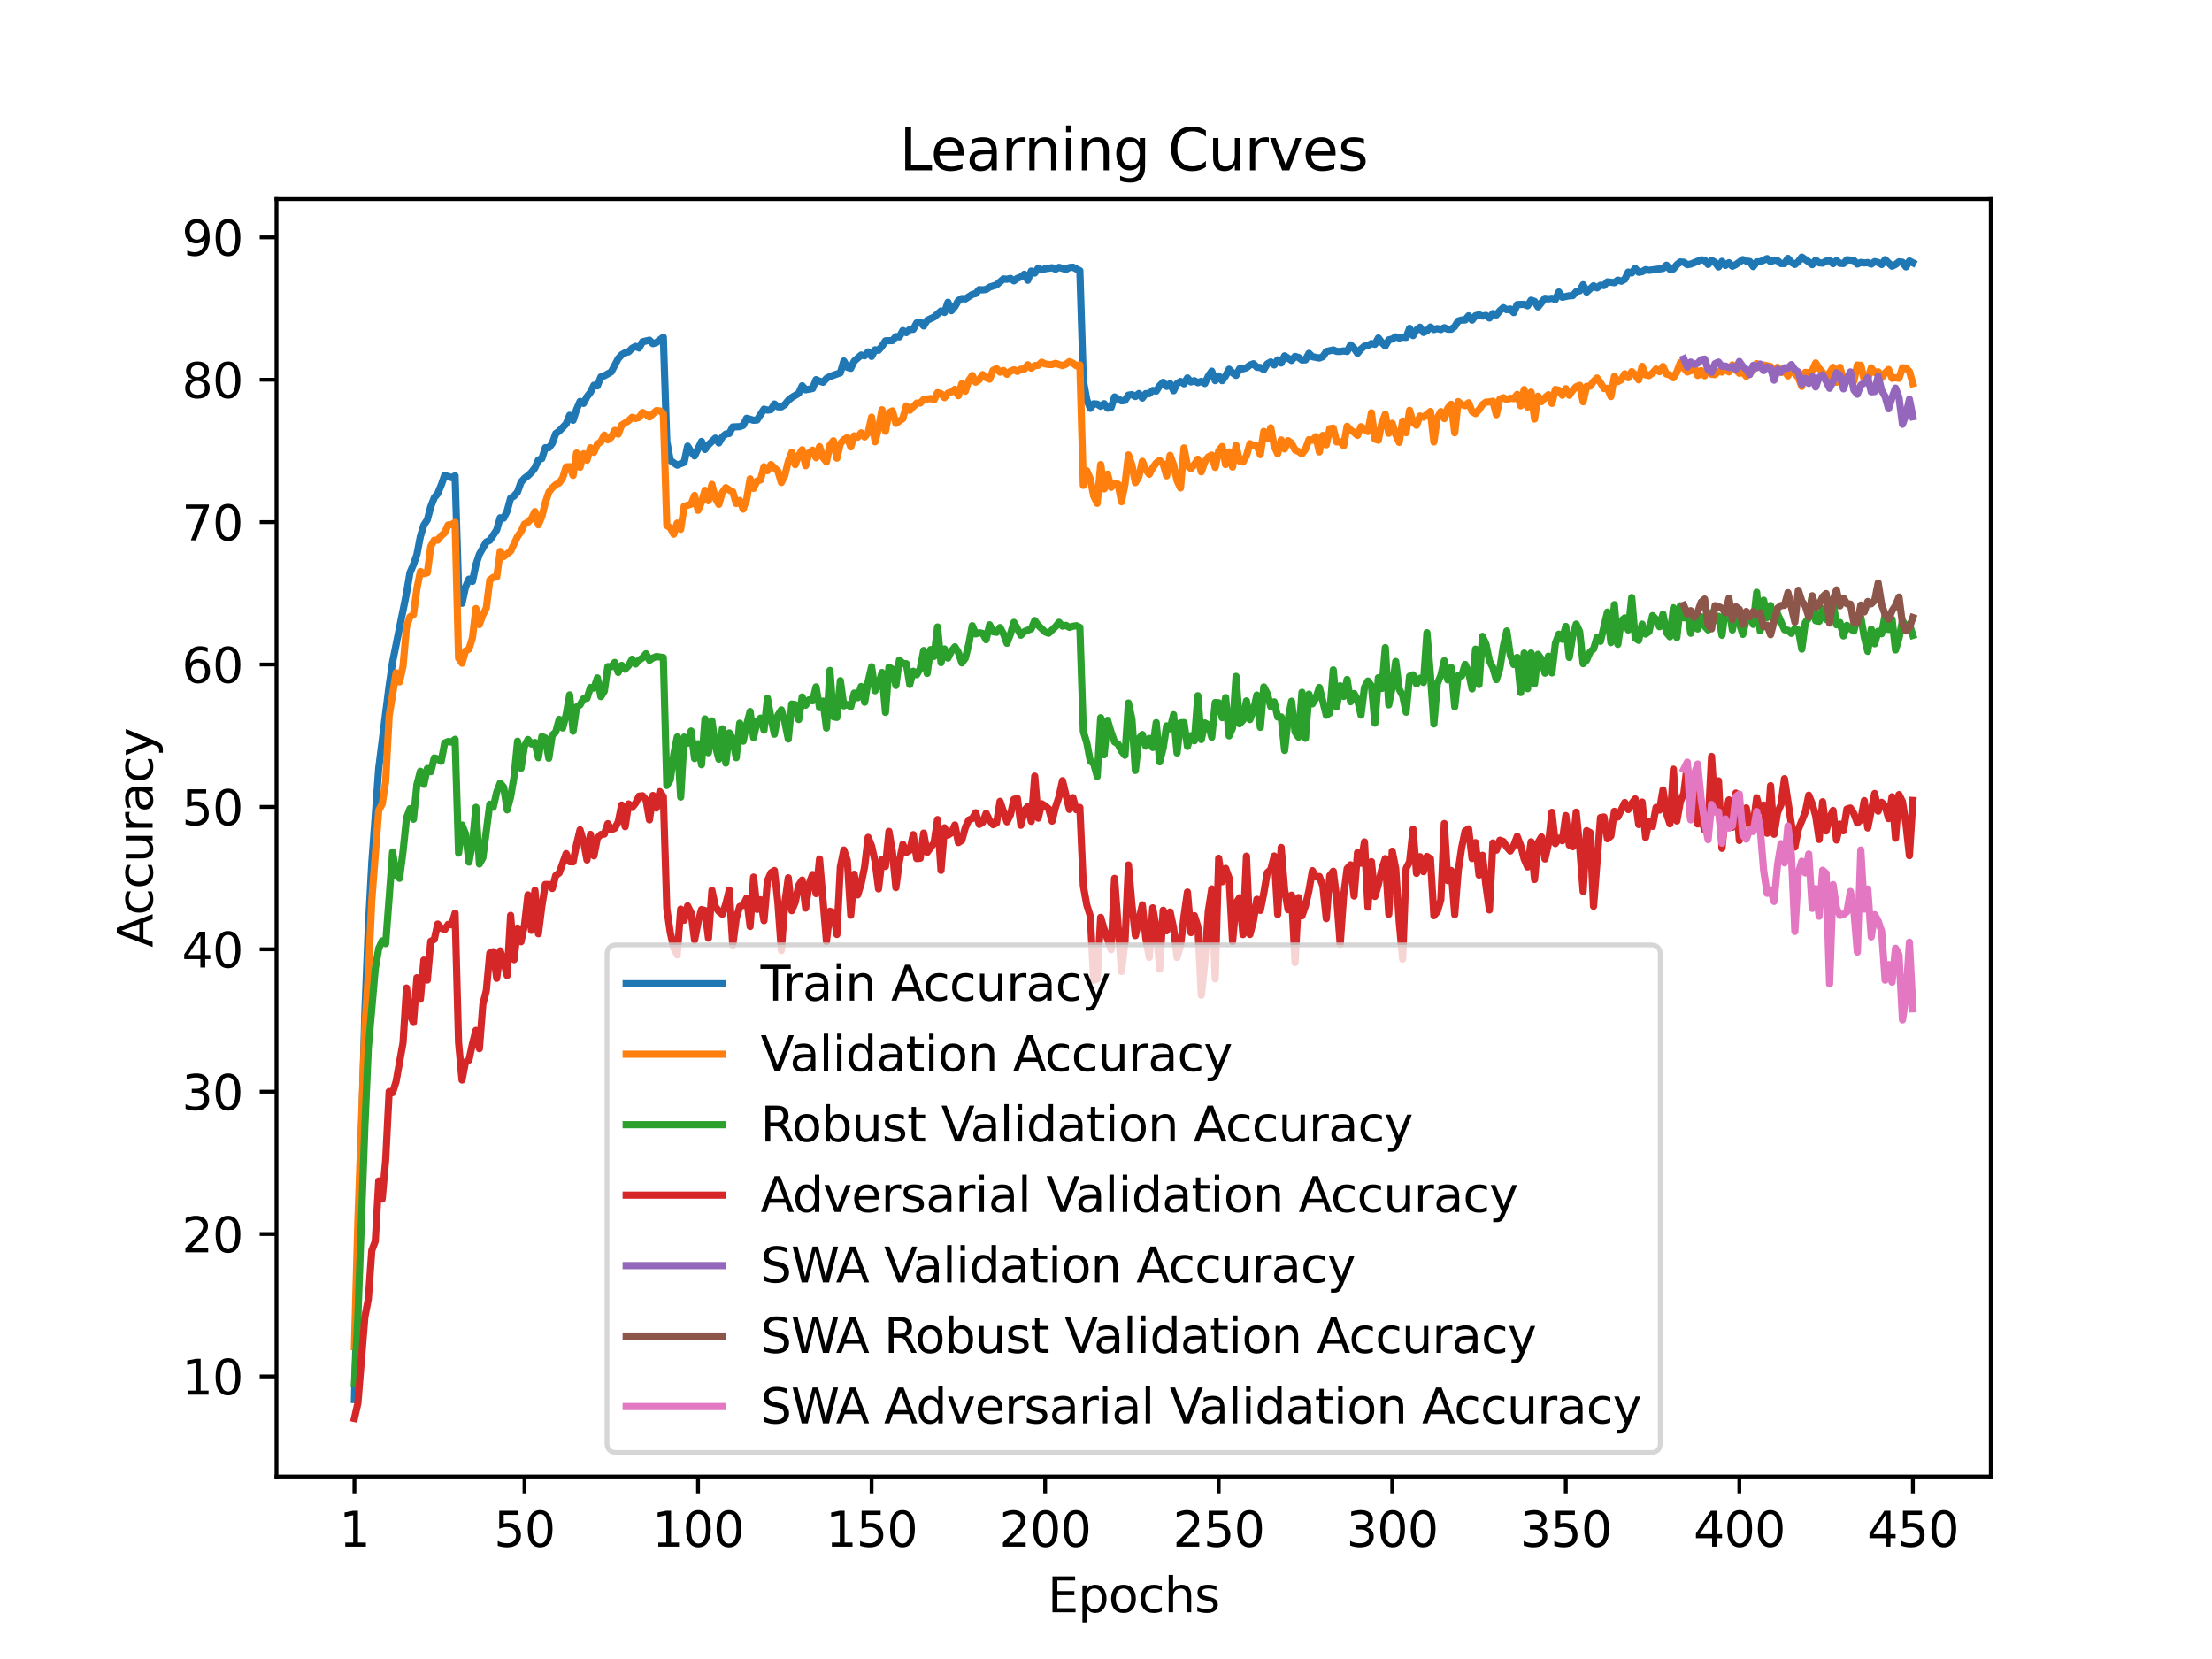 <?xml version="1.0" encoding="utf-8" standalone="no"?>
<!DOCTYPE svg PUBLIC "-//W3C//DTD SVG 1.1//EN"
  "http://www.w3.org/Graphics/SVG/1.1/DTD/svg11.dtd">
<svg xmlns:xlink="http://www.w3.org/1999/xlink" width="460.8pt" height="345.6pt" viewBox="0 0 460.8 345.6" xmlns="http://www.w3.org/2000/svg" version="1.1">
 <defs>
  <style type="text/css">*{stroke-linejoin: round; stroke-linecap: butt}</style>
 </defs>
 <g id="figure_1">
  <g id="patch_1">
   <path d="M 0 345.6 
L 460.8 345.6 
L 460.8 0 
L 0 0 
z
" style="fill: #ffffff"/>
  </g>
  <g id="axes_1">
   <g id="patch_2">
    <path d="M 57.6 307.584 
L 414.72 307.584 
L 414.72 41.472 
L 57.6 41.472 
z
" style="fill: #ffffff"/>
   </g>
   <g id="matplotlib.axis_1">
    <g id="xtick_1">
     <g id="line2d_1">
      <defs>
       <path id="mce1bd7c8cf" d="M 0 0 
L 0 3.5 
" style="stroke: #000000; stroke-width: 0.8"/>
      </defs>
      <g>
       <use xlink:href="#mce1bd7c8cf" x="73.833" y="307.584" style="stroke: #000000; stroke-width: 0.8"/>
      </g>
     </g>
     <g id="text_1">
      <!-- 1 -->
      <g transform="translate(70.651 322.182) scale(0.1 -0.1)">
       <defs>
        <path id="DejaVuSans-31" d="M 794 531 
L 1825 531 
L 1825 4091 
L 703 3866 
L 703 4441 
L 1819 4666 
L 2450 4666 
L 2450 531 
L 3481 531 
L 3481 0 
L 794 0 
L 794 531 
z
" transform="scale(0.016)"/>
       </defs>
       <use xlink:href="#DejaVuSans-31"/>
      </g>
     </g>
    </g>
    <g id="xtick_2">
     <g id="line2d_2">
      <g>
       <use xlink:href="#mce1bd7c8cf" x="109.263" y="307.584" style="stroke: #000000; stroke-width: 0.8"/>
      </g>
     </g>
     <g id="text_2">
      <!-- 50 -->
      <g transform="translate(102.9 322.182) scale(0.1 -0.1)">
       <defs>
        <path id="DejaVuSans-35" d="M 691 4666 
L 3169 4666 
L 3169 4134 
L 1269 4134 
L 1269 2991 
Q 1406 3038 1543 3061 
Q 1681 3084 1819 3084 
Q 2600 3084 3056 2656 
Q 3513 2228 3513 1497 
Q 3513 744 3044 326 
Q 2575 -91 1722 -91 
Q 1428 -91 1123 -41 
Q 819 9 494 109 
L 494 744 
Q 775 591 1075 516 
Q 1375 441 1709 441 
Q 2250 441 2565 725 
Q 2881 1009 2881 1497 
Q 2881 1984 2565 2268 
Q 2250 2553 1709 2553 
Q 1456 2553 1204 2497 
Q 953 2441 691 2322 
L 691 4666 
z
" transform="scale(0.016)"/>
        <path id="DejaVuSans-30" d="M 2034 4250 
Q 1547 4250 1301 3770 
Q 1056 3291 1056 2328 
Q 1056 1369 1301 889 
Q 1547 409 2034 409 
Q 2525 409 2770 889 
Q 3016 1369 3016 2328 
Q 3016 3291 2770 3770 
Q 2525 4250 2034 4250 
z
M 2034 4750 
Q 2819 4750 3233 4129 
Q 3647 3509 3647 2328 
Q 3647 1150 3233 529 
Q 2819 -91 2034 -91 
Q 1250 -91 836 529 
Q 422 1150 422 2328 
Q 422 3509 836 4129 
Q 1250 4750 2034 4750 
z
" transform="scale(0.016)"/>
       </defs>
       <use xlink:href="#DejaVuSans-35"/>
       <use xlink:href="#DejaVuSans-30" x="63.623"/>
      </g>
     </g>
    </g>
    <g id="xtick_3">
     <g id="line2d_3">
      <g>
       <use xlink:href="#mce1bd7c8cf" x="145.416" y="307.584" style="stroke: #000000; stroke-width: 0.8"/>
      </g>
     </g>
     <g id="text_3">
      <!-- 100 -->
      <g transform="translate(135.872 322.182) scale(0.1 -0.1)">
       <use xlink:href="#DejaVuSans-31"/>
       <use xlink:href="#DejaVuSans-30" x="63.623"/>
       <use xlink:href="#DejaVuSans-30" x="127.246"/>
      </g>
     </g>
    </g>
    <g id="xtick_4">
     <g id="line2d_4">
      <g>
       <use xlink:href="#mce1bd7c8cf" x="181.569" y="307.584" style="stroke: #000000; stroke-width: 0.8"/>
      </g>
     </g>
     <g id="text_4">
      <!-- 150 -->
      <g transform="translate(172.025 322.182) scale(0.1 -0.1)">
       <use xlink:href="#DejaVuSans-31"/>
       <use xlink:href="#DejaVuSans-35" x="63.623"/>
       <use xlink:href="#DejaVuSans-30" x="127.246"/>
      </g>
     </g>
    </g>
    <g id="xtick_5">
     <g id="line2d_5">
      <g>
       <use xlink:href="#mce1bd7c8cf" x="217.722" y="307.584" style="stroke: #000000; stroke-width: 0.8"/>
      </g>
     </g>
     <g id="text_5">
      <!-- 200 -->
      <g transform="translate(208.178 322.182) scale(0.1 -0.1)">
       <defs>
        <path id="DejaVuSans-32" d="M 1228 531 
L 3431 531 
L 3431 0 
L 469 0 
L 469 531 
Q 828 903 1448 1529 
Q 2069 2156 2228 2338 
Q 2531 2678 2651 2914 
Q 2772 3150 2772 3378 
Q 2772 3750 2511 3984 
Q 2250 4219 1831 4219 
Q 1534 4219 1204 4116 
Q 875 4013 500 3803 
L 500 4441 
Q 881 4594 1212 4672 
Q 1544 4750 1819 4750 
Q 2544 4750 2975 4387 
Q 3406 4025 3406 3419 
Q 3406 3131 3298 2873 
Q 3191 2616 2906 2266 
Q 2828 2175 2409 1742 
Q 1991 1309 1228 531 
z
" transform="scale(0.016)"/>
       </defs>
       <use xlink:href="#DejaVuSans-32"/>
       <use xlink:href="#DejaVuSans-30" x="63.623"/>
       <use xlink:href="#DejaVuSans-30" x="127.246"/>
      </g>
     </g>
    </g>
    <g id="xtick_6">
     <g id="line2d_6">
      <g>
       <use xlink:href="#mce1bd7c8cf" x="253.875" y="307.584" style="stroke: #000000; stroke-width: 0.8"/>
      </g>
     </g>
     <g id="text_6">
      <!-- 250 -->
      <g transform="translate(244.331 322.182) scale(0.1 -0.1)">
       <use xlink:href="#DejaVuSans-32"/>
       <use xlink:href="#DejaVuSans-35" x="63.623"/>
       <use xlink:href="#DejaVuSans-30" x="127.246"/>
      </g>
     </g>
    </g>
    <g id="xtick_7">
     <g id="line2d_7">
      <g>
       <use xlink:href="#mce1bd7c8cf" x="290.028" y="307.584" style="stroke: #000000; stroke-width: 0.8"/>
      </g>
     </g>
     <g id="text_7">
      <!-- 300 -->
      <g transform="translate(280.484 322.182) scale(0.1 -0.1)">
       <defs>
        <path id="DejaVuSans-33" d="M 2597 2516 
Q 3050 2419 3304 2112 
Q 3559 1806 3559 1356 
Q 3559 666 3084 287 
Q 2609 -91 1734 -91 
Q 1441 -91 1130 -33 
Q 819 25 488 141 
L 488 750 
Q 750 597 1062 519 
Q 1375 441 1716 441 
Q 2309 441 2620 675 
Q 2931 909 2931 1356 
Q 2931 1769 2642 2001 
Q 2353 2234 1838 2234 
L 1294 2234 
L 1294 2753 
L 1863 2753 
Q 2328 2753 2575 2939 
Q 2822 3125 2822 3475 
Q 2822 3834 2567 4026 
Q 2313 4219 1838 4219 
Q 1578 4219 1281 4162 
Q 984 4106 628 3988 
L 628 4550 
Q 988 4650 1302 4700 
Q 1616 4750 1894 4750 
Q 2613 4750 3031 4423 
Q 3450 4097 3450 3541 
Q 3450 3153 3228 2886 
Q 3006 2619 2597 2516 
z
" transform="scale(0.016)"/>
       </defs>
       <use xlink:href="#DejaVuSans-33"/>
       <use xlink:href="#DejaVuSans-30" x="63.623"/>
       <use xlink:href="#DejaVuSans-30" x="127.246"/>
      </g>
     </g>
    </g>
    <g id="xtick_8">
     <g id="line2d_8">
      <g>
       <use xlink:href="#mce1bd7c8cf" x="326.181" y="307.584" style="stroke: #000000; stroke-width: 0.8"/>
      </g>
     </g>
     <g id="text_8">
      <!-- 350 -->
      <g transform="translate(316.637 322.182) scale(0.1 -0.1)">
       <use xlink:href="#DejaVuSans-33"/>
       <use xlink:href="#DejaVuSans-35" x="63.623"/>
       <use xlink:href="#DejaVuSans-30" x="127.246"/>
      </g>
     </g>
    </g>
    <g id="xtick_9">
     <g id="line2d_9">
      <g>
       <use xlink:href="#mce1bd7c8cf" x="362.334" y="307.584" style="stroke: #000000; stroke-width: 0.8"/>
      </g>
     </g>
     <g id="text_9">
      <!-- 400 -->
      <g transform="translate(352.79 322.182) scale(0.1 -0.1)">
       <defs>
        <path id="DejaVuSans-34" d="M 2419 4116 
L 825 1625 
L 2419 1625 
L 2419 4116 
z
M 2253 4666 
L 3047 4666 
L 3047 1625 
L 3713 1625 
L 3713 1100 
L 3047 1100 
L 3047 0 
L 2419 0 
L 2419 1100 
L 313 1100 
L 313 1709 
L 2253 4666 
z
" transform="scale(0.016)"/>
       </defs>
       <use xlink:href="#DejaVuSans-34"/>
       <use xlink:href="#DejaVuSans-30" x="63.623"/>
       <use xlink:href="#DejaVuSans-30" x="127.246"/>
      </g>
     </g>
    </g>
    <g id="xtick_10">
     <g id="line2d_10">
      <g>
       <use xlink:href="#mce1bd7c8cf" x="398.487" y="307.584" style="stroke: #000000; stroke-width: 0.8"/>
      </g>
     </g>
     <g id="text_10">
      <!-- 450 -->
      <g transform="translate(388.944 322.182) scale(0.1 -0.1)">
       <use xlink:href="#DejaVuSans-34"/>
       <use xlink:href="#DejaVuSans-35" x="63.623"/>
       <use xlink:href="#DejaVuSans-30" x="127.246"/>
      </g>
     </g>
    </g>
    <g id="text_11">
     <!-- Epochs -->
     <g transform="translate(218.244 335.861) scale(0.1 -0.1)">
      <defs>
       <path id="DejaVuSans-45" d="M 628 4666 
L 3578 4666 
L 3578 4134 
L 1259 4134 
L 1259 2753 
L 3481 2753 
L 3481 2222 
L 1259 2222 
L 1259 531 
L 3634 531 
L 3634 0 
L 628 0 
L 628 4666 
z
" transform="scale(0.016)"/>
       <path id="DejaVuSans-70" d="M 1159 525 
L 1159 -1331 
L 581 -1331 
L 581 3500 
L 1159 3500 
L 1159 2969 
Q 1341 3281 1617 3432 
Q 1894 3584 2278 3584 
Q 2916 3584 3314 3078 
Q 3713 2572 3713 1747 
Q 3713 922 3314 415 
Q 2916 -91 2278 -91 
Q 1894 -91 1617 61 
Q 1341 213 1159 525 
z
M 3116 1747 
Q 3116 2381 2855 2742 
Q 2594 3103 2138 3103 
Q 1681 3103 1420 2742 
Q 1159 2381 1159 1747 
Q 1159 1113 1420 752 
Q 1681 391 2138 391 
Q 2594 391 2855 752 
Q 3116 1113 3116 1747 
z
" transform="scale(0.016)"/>
       <path id="DejaVuSans-6f" d="M 1959 3097 
Q 1497 3097 1228 2736 
Q 959 2375 959 1747 
Q 959 1119 1226 758 
Q 1494 397 1959 397 
Q 2419 397 2687 759 
Q 2956 1122 2956 1747 
Q 2956 2369 2687 2733 
Q 2419 3097 1959 3097 
z
M 1959 3584 
Q 2709 3584 3137 3096 
Q 3566 2609 3566 1747 
Q 3566 888 3137 398 
Q 2709 -91 1959 -91 
Q 1206 -91 779 398 
Q 353 888 353 1747 
Q 353 2609 779 3096 
Q 1206 3584 1959 3584 
z
" transform="scale(0.016)"/>
       <path id="DejaVuSans-63" d="M 3122 3366 
L 3122 2828 
Q 2878 2963 2633 3030 
Q 2388 3097 2138 3097 
Q 1578 3097 1268 2742 
Q 959 2388 959 1747 
Q 959 1106 1268 751 
Q 1578 397 2138 397 
Q 2388 397 2633 464 
Q 2878 531 3122 666 
L 3122 134 
Q 2881 22 2623 -34 
Q 2366 -91 2075 -91 
Q 1284 -91 818 406 
Q 353 903 353 1747 
Q 353 2603 823 3093 
Q 1294 3584 2113 3584 
Q 2378 3584 2631 3529 
Q 2884 3475 3122 3366 
z
" transform="scale(0.016)"/>
       <path id="DejaVuSans-68" d="M 3513 2113 
L 3513 0 
L 2938 0 
L 2938 2094 
Q 2938 2591 2744 2837 
Q 2550 3084 2163 3084 
Q 1697 3084 1428 2787 
Q 1159 2491 1159 1978 
L 1159 0 
L 581 0 
L 581 4863 
L 1159 4863 
L 1159 2956 
Q 1366 3272 1645 3428 
Q 1925 3584 2291 3584 
Q 2894 3584 3203 3211 
Q 3513 2838 3513 2113 
z
" transform="scale(0.016)"/>
       <path id="DejaVuSans-73" d="M 2834 3397 
L 2834 2853 
Q 2591 2978 2328 3040 
Q 2066 3103 1784 3103 
Q 1356 3103 1142 2972 
Q 928 2841 928 2578 
Q 928 2378 1081 2264 
Q 1234 2150 1697 2047 
L 1894 2003 
Q 2506 1872 2764 1633 
Q 3022 1394 3022 966 
Q 3022 478 2636 193 
Q 2250 -91 1575 -91 
Q 1294 -91 989 -36 
Q 684 19 347 128 
L 347 722 
Q 666 556 975 473 
Q 1284 391 1588 391 
Q 1994 391 2212 530 
Q 2431 669 2431 922 
Q 2431 1156 2273 1281 
Q 2116 1406 1581 1522 
L 1381 1569 
Q 847 1681 609 1914 
Q 372 2147 372 2553 
Q 372 3047 722 3315 
Q 1072 3584 1716 3584 
Q 2034 3584 2315 3537 
Q 2597 3491 2834 3397 
z
" transform="scale(0.016)"/>
      </defs>
      <use xlink:href="#DejaVuSans-45"/>
      <use xlink:href="#DejaVuSans-70" x="63.184"/>
      <use xlink:href="#DejaVuSans-6f" x="126.66"/>
      <use xlink:href="#DejaVuSans-63" x="187.842"/>
      <use xlink:href="#DejaVuSans-68" x="242.822"/>
      <use xlink:href="#DejaVuSans-73" x="306.201"/>
     </g>
    </g>
   </g>
   <g id="matplotlib.axis_2">
    <g id="ytick_1">
     <g id="line2d_11">
      <defs>
       <path id="m33e881f7b9" d="M 0 0 
L -3.5 0 
" style="stroke: #000000; stroke-width: 0.8"/>
      </defs>
      <g>
       <use xlink:href="#m33e881f7b9" x="57.6" y="286.738" style="stroke: #000000; stroke-width: 0.8"/>
      </g>
     </g>
     <g id="text_12">
      <!-- 10 -->
      <g transform="translate(37.875 290.537) scale(0.1 -0.1)">
       <use xlink:href="#DejaVuSans-31"/>
       <use xlink:href="#DejaVuSans-30" x="63.623"/>
      </g>
     </g>
    </g>
    <g id="ytick_2">
     <g id="line2d_12">
      <g>
       <use xlink:href="#m33e881f7b9" x="57.6" y="257.075" style="stroke: #000000; stroke-width: 0.8"/>
      </g>
     </g>
     <g id="text_13">
      <!-- 20 -->
      <g transform="translate(37.875 260.875) scale(0.1 -0.1)">
       <use xlink:href="#DejaVuSans-32"/>
       <use xlink:href="#DejaVuSans-30" x="63.623"/>
      </g>
     </g>
    </g>
    <g id="ytick_3">
     <g id="line2d_13">
      <g>
       <use xlink:href="#m33e881f7b9" x="57.6" y="227.413" style="stroke: #000000; stroke-width: 0.8"/>
      </g>
     </g>
     <g id="text_14">
      <!-- 30 -->
      <g transform="translate(37.875 231.212) scale(0.1 -0.1)">
       <use xlink:href="#DejaVuSans-33"/>
       <use xlink:href="#DejaVuSans-30" x="63.623"/>
      </g>
     </g>
    </g>
    <g id="ytick_4">
     <g id="line2d_14">
      <g>
       <use xlink:href="#m33e881f7b9" x="57.6" y="197.751" style="stroke: #000000; stroke-width: 0.8"/>
      </g>
     </g>
     <g id="text_15">
      <!-- 40 -->
      <g transform="translate(37.875 201.55) scale(0.1 -0.1)">
       <use xlink:href="#DejaVuSans-34"/>
       <use xlink:href="#DejaVuSans-30" x="63.623"/>
      </g>
     </g>
    </g>
    <g id="ytick_5">
     <g id="line2d_15">
      <g>
       <use xlink:href="#m33e881f7b9" x="57.6" y="168.088" style="stroke: #000000; stroke-width: 0.8"/>
      </g>
     </g>
     <g id="text_16">
      <!-- 50 -->
      <g transform="translate(37.875 171.888) scale(0.1 -0.1)">
       <use xlink:href="#DejaVuSans-35"/>
       <use xlink:href="#DejaVuSans-30" x="63.623"/>
      </g>
     </g>
    </g>
    <g id="ytick_6">
     <g id="line2d_16">
      <g>
       <use xlink:href="#m33e881f7b9" x="57.6" y="138.426" style="stroke: #000000; stroke-width: 0.8"/>
      </g>
     </g>
     <g id="text_17">
      <!-- 60 -->
      <g transform="translate(37.875 142.225) scale(0.1 -0.1)">
       <defs>
        <path id="DejaVuSans-36" d="M 2113 2584 
Q 1688 2584 1439 2293 
Q 1191 2003 1191 1497 
Q 1191 994 1439 701 
Q 1688 409 2113 409 
Q 2538 409 2786 701 
Q 3034 994 3034 1497 
Q 3034 2003 2786 2293 
Q 2538 2584 2113 2584 
z
M 3366 4563 
L 3366 3988 
Q 3128 4100 2886 4159 
Q 2644 4219 2406 4219 
Q 1781 4219 1451 3797 
Q 1122 3375 1075 2522 
Q 1259 2794 1537 2939 
Q 1816 3084 2150 3084 
Q 2853 3084 3261 2657 
Q 3669 2231 3669 1497 
Q 3669 778 3244 343 
Q 2819 -91 2113 -91 
Q 1303 -91 875 529 
Q 447 1150 447 2328 
Q 447 3434 972 4092 
Q 1497 4750 2381 4750 
Q 2619 4750 2861 4703 
Q 3103 4656 3366 4563 
z
" transform="scale(0.016)"/>
       </defs>
       <use xlink:href="#DejaVuSans-36"/>
       <use xlink:href="#DejaVuSans-30" x="63.623"/>
      </g>
     </g>
    </g>
    <g id="ytick_7">
     <g id="line2d_17">
      <g>
       <use xlink:href="#m33e881f7b9" x="57.6" y="108.764" style="stroke: #000000; stroke-width: 0.8"/>
      </g>
     </g>
     <g id="text_18">
      <!-- 70 -->
      <g transform="translate(37.875 112.563) scale(0.1 -0.1)">
       <defs>
        <path id="DejaVuSans-37" d="M 525 4666 
L 3525 4666 
L 3525 4397 
L 1831 0 
L 1172 0 
L 2766 4134 
L 525 4134 
L 525 4666 
z
" transform="scale(0.016)"/>
       </defs>
       <use xlink:href="#DejaVuSans-37"/>
       <use xlink:href="#DejaVuSans-30" x="63.623"/>
      </g>
     </g>
    </g>
    <g id="ytick_8">
     <g id="line2d_18">
      <g>
       <use xlink:href="#m33e881f7b9" x="57.6" y="79.101" style="stroke: #000000; stroke-width: 0.8"/>
      </g>
     </g>
     <g id="text_19">
      <!-- 80 -->
      <g transform="translate(37.875 82.901) scale(0.1 -0.1)">
       <defs>
        <path id="DejaVuSans-38" d="M 2034 2216 
Q 1584 2216 1326 1975 
Q 1069 1734 1069 1313 
Q 1069 891 1326 650 
Q 1584 409 2034 409 
Q 2484 409 2743 651 
Q 3003 894 3003 1313 
Q 3003 1734 2745 1975 
Q 2488 2216 2034 2216 
z
M 1403 2484 
Q 997 2584 770 2862 
Q 544 3141 544 3541 
Q 544 4100 942 4425 
Q 1341 4750 2034 4750 
Q 2731 4750 3128 4425 
Q 3525 4100 3525 3541 
Q 3525 3141 3298 2862 
Q 3072 2584 2669 2484 
Q 3125 2378 3379 2068 
Q 3634 1759 3634 1313 
Q 3634 634 3220 271 
Q 2806 -91 2034 -91 
Q 1263 -91 848 271 
Q 434 634 434 1313 
Q 434 1759 690 2068 
Q 947 2378 1403 2484 
z
M 1172 3481 
Q 1172 3119 1398 2916 
Q 1625 2713 2034 2713 
Q 2441 2713 2670 2916 
Q 2900 3119 2900 3481 
Q 2900 3844 2670 4047 
Q 2441 4250 2034 4250 
Q 1625 4250 1398 4047 
Q 1172 3844 1172 3481 
z
" transform="scale(0.016)"/>
       </defs>
       <use xlink:href="#DejaVuSans-38"/>
       <use xlink:href="#DejaVuSans-30" x="63.623"/>
      </g>
     </g>
    </g>
    <g id="ytick_9">
     <g id="line2d_19">
      <g>
       <use xlink:href="#m33e881f7b9" x="57.6" y="49.439" style="stroke: #000000; stroke-width: 0.8"/>
      </g>
     </g>
     <g id="text_20">
      <!-- 90 -->
      <g transform="translate(37.875 53.238) scale(0.1 -0.1)">
       <defs>
        <path id="DejaVuSans-39" d="M 703 97 
L 703 672 
Q 941 559 1184 500 
Q 1428 441 1663 441 
Q 2288 441 2617 861 
Q 2947 1281 2994 2138 
Q 2813 1869 2534 1725 
Q 2256 1581 1919 1581 
Q 1219 1581 811 2004 
Q 403 2428 403 3163 
Q 403 3881 828 4315 
Q 1253 4750 1959 4750 
Q 2769 4750 3195 4129 
Q 3622 3509 3622 2328 
Q 3622 1225 3098 567 
Q 2575 -91 1691 -91 
Q 1453 -91 1209 -44 
Q 966 3 703 97 
z
M 1959 2075 
Q 2384 2075 2632 2365 
Q 2881 2656 2881 3163 
Q 2881 3666 2632 3958 
Q 2384 4250 1959 4250 
Q 1534 4250 1286 3958 
Q 1038 3666 1038 3163 
Q 1038 2656 1286 2365 
Q 1534 2075 1959 2075 
z
" transform="scale(0.016)"/>
       </defs>
       <use xlink:href="#DejaVuSans-39"/>
       <use xlink:href="#DejaVuSans-30" x="63.623"/>
      </g>
     </g>
    </g>
    <g id="text_21">
     <!-- Accuracy -->
     <g transform="translate(31.795 197.356) rotate(-90) scale(0.1 -0.1)">
      <defs>
       <path id="DejaVuSans-41" d="M 2188 4044 
L 1331 1722 
L 3047 1722 
L 2188 4044 
z
M 1831 4666 
L 2547 4666 
L 4325 0 
L 3669 0 
L 3244 1197 
L 1141 1197 
L 716 0 
L 50 0 
L 1831 4666 
z
" transform="scale(0.016)"/>
       <path id="DejaVuSans-75" d="M 544 1381 
L 544 3500 
L 1119 3500 
L 1119 1403 
Q 1119 906 1312 657 
Q 1506 409 1894 409 
Q 2359 409 2629 706 
Q 2900 1003 2900 1516 
L 2900 3500 
L 3475 3500 
L 3475 0 
L 2900 0 
L 2900 538 
Q 2691 219 2414 64 
Q 2138 -91 1772 -91 
Q 1169 -91 856 284 
Q 544 659 544 1381 
z
M 1991 3584 
L 1991 3584 
z
" transform="scale(0.016)"/>
       <path id="DejaVuSans-72" d="M 2631 2963 
Q 2534 3019 2420 3045 
Q 2306 3072 2169 3072 
Q 1681 3072 1420 2755 
Q 1159 2438 1159 1844 
L 1159 0 
L 581 0 
L 581 3500 
L 1159 3500 
L 1159 2956 
Q 1341 3275 1631 3429 
Q 1922 3584 2338 3584 
Q 2397 3584 2469 3576 
Q 2541 3569 2628 3553 
L 2631 2963 
z
" transform="scale(0.016)"/>
       <path id="DejaVuSans-61" d="M 2194 1759 
Q 1497 1759 1228 1600 
Q 959 1441 959 1056 
Q 959 750 1161 570 
Q 1363 391 1709 391 
Q 2188 391 2477 730 
Q 2766 1069 2766 1631 
L 2766 1759 
L 2194 1759 
z
M 3341 1997 
L 3341 0 
L 2766 0 
L 2766 531 
Q 2569 213 2275 61 
Q 1981 -91 1556 -91 
Q 1019 -91 701 211 
Q 384 513 384 1019 
Q 384 1609 779 1909 
Q 1175 2209 1959 2209 
L 2766 2209 
L 2766 2266 
Q 2766 2663 2505 2880 
Q 2244 3097 1772 3097 
Q 1472 3097 1187 3025 
Q 903 2953 641 2809 
L 641 3341 
Q 956 3463 1253 3523 
Q 1550 3584 1831 3584 
Q 2591 3584 2966 3190 
Q 3341 2797 3341 1997 
z
" transform="scale(0.016)"/>
       <path id="DejaVuSans-79" d="M 2059 -325 
Q 1816 -950 1584 -1140 
Q 1353 -1331 966 -1331 
L 506 -1331 
L 506 -850 
L 844 -850 
Q 1081 -850 1212 -737 
Q 1344 -625 1503 -206 
L 1606 56 
L 191 3500 
L 800 3500 
L 1894 763 
L 2988 3500 
L 3597 3500 
L 2059 -325 
z
" transform="scale(0.016)"/>
      </defs>
      <use xlink:href="#DejaVuSans-41"/>
      <use xlink:href="#DejaVuSans-63" x="66.658"/>
      <use xlink:href="#DejaVuSans-63" x="121.639"/>
      <use xlink:href="#DejaVuSans-75" x="176.619"/>
      <use xlink:href="#DejaVuSans-72" x="239.998"/>
      <use xlink:href="#DejaVuSans-61" x="281.111"/>
      <use xlink:href="#DejaVuSans-63" x="342.391"/>
      <use xlink:href="#DejaVuSans-79" x="397.371"/>
     </g>
    </g>
   </g>
   <g id="line2d_20">
    <path d="M 73.833 291.555 
L 76.002 211.033 
L 76.725 193.189 
L 77.448 179.781 
L 78.894 159.99 
L 81.063 142.81 
L 81.786 137.886 
L 84.679 123.583 
L 85.402 119.306 
L 86.125 117.603 
L 86.848 115.521 
L 87.571 111.742 
L 88.294 109.387 
L 89.017 108.289 
L 89.74 105.542 
L 90.463 103.68 
L 91.186 102.819 
L 91.909 101.063 
L 92.632 99.011 
L 94.078 99.497 
L 94.802 99.117 
L 95.525 122.622 
L 96.248 125.671 
L 96.971 122.302 
L 97.694 120.64 
L 98.417 121.121 
L 99.14 117.656 
L 99.863 115.461 
L 101.309 112.899 
L 102.032 112.572 
L 103.478 110.389 
L 104.201 107.862 
L 104.924 107.951 
L 105.647 106.444 
L 106.37 103.78 
L 107.094 103.33 
L 107.817 102.481 
L 108.54 100.434 
L 109.263 99.622 
L 109.986 99.1 
L 110.709 98.406 
L 111.432 97.468 
L 112.155 95.819 
L 112.878 95.528 
L 113.601 93.262 
L 114.324 93.28 
L 115.047 92.372 
L 115.77 90.314 
L 116.493 89.798 
L 117.939 88.297 
L 118.663 86.499 
L 119.386 87.549 
L 120.109 85.283 
L 120.832 83.616 
L 121.555 84.025 
L 122.278 82.649 
L 123.001 81.712 
L 123.724 80.246 
L 124.447 80.383 
L 125.17 78.514 
L 125.893 78.289 
L 127.339 77.464 
L 128.785 74.717 
L 129.508 73.904 
L 130.232 73.483 
L 130.955 73.293 
L 131.678 72.552 
L 132.401 72.166 
L 133.124 72.498 
L 133.847 71.211 
L 135.293 70.867 
L 136.016 71.597 
L 136.739 71.359 
L 138.185 70.244 
L 138.908 91.921 
L 139.631 95.926 
L 141.077 96.899 
L 142.524 96.317 
L 143.247 92.93 
L 143.97 94.099 
L 144.693 94.977 
L 146.139 91.963 
L 146.862 93.624 
L 147.585 92.657 
L 149.031 91.269 
L 149.754 92.271 
L 150.477 91.014 
L 151.2 90.42 
L 151.923 90.296 
L 152.646 88.943 
L 154.093 88.878 
L 154.816 88.611 
L 155.539 87.134 
L 156.985 87.549 
L 157.708 87.49 
L 159.154 85.23 
L 159.877 85.443 
L 160.6 85.336 
L 161.323 84.156 
L 162.046 84.743 
L 162.769 84.755 
L 163.492 84.292 
L 164.215 83.391 
L 164.938 82.803 
L 166.385 81.931 
L 167.108 80.359 
L 167.831 81.207 
L 169.277 80.934 
L 170 79.084 
L 170.723 79.416 
L 171.446 79.617 
L 172.169 78.834 
L 172.892 78.431 
L 175.061 77.66 
L 175.784 75.21 
L 176.507 76.509 
L 177.231 76.728 
L 177.954 75.221 
L 179.4 73.964 
L 180.123 74.124 
L 180.846 73.311 
L 181.569 74.249 
L 182.292 72.878 
L 183.015 72.973 
L 183.738 72.131 
L 184.461 70.998 
L 185.907 70.95 
L 186.63 70.114 
L 187.353 70.185 
L 188.076 68.856 
L 188.799 69.301 
L 189.523 68.631 
L 190.246 68.613 
L 190.969 67.26 
L 191.692 67.094 
L 192.415 67.901 
L 193.138 66.738 
L 194.584 66.038 
L 196.03 64.78 
L 196.753 65.089 
L 197.476 62.971 
L 198.199 64.721 
L 198.922 63.873 
L 199.645 62.621 
L 200.368 62.194 
L 201.092 62.283 
L 202.538 61.345 
L 203.261 61.15 
L 203.984 60.337 
L 204.707 60.384 
L 205.43 60.295 
L 206.153 59.809 
L 207.599 59.34 
L 209.045 58.1 
L 209.768 58.189 
L 210.491 57.988 
L 211.214 58.504 
L 211.937 57.97 
L 212.661 57.703 
L 213.384 57.116 
L 214.107 58.379 
L 214.83 56.469 
L 215.553 56.884 
L 216.276 55.87 
L 216.999 56.238 
L 217.722 55.988 
L 219.168 55.775 
L 219.891 56.077 
L 220.614 55.698 
L 222.06 56.137 
L 222.783 55.727 
L 223.506 55.662 
L 224.953 56.392 
L 225.676 79.285 
L 226.399 83.254 
L 227.122 85.063 
L 227.845 84.114 
L 228.568 84.18 
L 229.291 84.642 
L 230.014 84.091 
L 230.737 85.034 
L 231.46 84.885 
L 232.183 82.69 
L 233.629 83.503 
L 234.352 83.426 
L 235.075 82.311 
L 235.798 82.198 
L 236.522 82.601 
L 237.245 81.973 
L 237.968 82.928 
L 238.691 81.979 
L 239.414 81.996 
L 240.137 81.332 
L 240.86 81.474 
L 241.583 80.341 
L 242.306 79.641 
L 243.029 80.495 
L 243.752 79.908 
L 244.475 81.403 
L 245.198 79.902 
L 245.921 79.457 
L 246.644 79.944 
L 247.367 78.722 
L 248.091 79.57 
L 248.814 79.303 
L 249.537 79.724 
L 250.26 79.434 
L 250.983 79.89 
L 251.706 78.354 
L 252.429 77.322 
L 253.152 79.285 
L 253.875 78.318 
L 254.598 79.291 
L 255.321 78.283 
L 256.044 76.912 
L 256.767 77.678 
L 257.49 78.2 
L 258.213 76.829 
L 258.936 76.835 
L 259.659 76.61 
L 260.383 76.064 
L 261.106 75.773 
L 261.829 76.509 
L 262.552 76.55 
L 263.275 76.983 
L 263.998 75.809 
L 264.721 75.399 
L 265.444 76.016 
L 266.167 74.966 
L 266.89 75.625 
L 267.613 74.13 
L 269.059 75.091 
L 269.782 74.255 
L 270.505 74.462 
L 271.228 75.002 
L 271.952 74.972 
L 272.675 73.608 
L 273.398 74.314 
L 274.844 74.593 
L 275.567 74.302 
L 276.29 73.234 
L 277.736 72.902 
L 278.459 73.21 
L 279.182 73.222 
L 279.905 73.098 
L 280.628 73.222 
L 281.351 71.846 
L 282.074 72.576 
L 282.797 73.608 
L 283.521 72.718 
L 284.244 72.107 
L 284.967 72 
L 285.69 71.573 
L 286.413 71.727 
L 287.136 70.41 
L 287.859 71.354 
L 288.582 72.083 
L 289.305 70.808 
L 290.028 70.63 
L 290.751 70.179 
L 291.474 70.416 
L 292.197 70.244 
L 292.92 70.286 
L 293.643 68.399 
L 294.366 69.912 
L 295.089 68.72 
L 295.813 68.168 
L 296.536 69.259 
L 297.259 68.921 
L 297.982 68.132 
L 298.705 68.66 
L 299.428 68.441 
L 300.151 68.654 
L 300.874 68.263 
L 301.597 68.589 
L 302.32 68.595 
L 303.043 68.049 
L 303.766 66.88 
L 304.489 66.655 
L 305.212 66.661 
L 305.935 65.783 
L 306.658 66.691 
L 307.382 65.765 
L 308.105 65.575 
L 308.828 65.848 
L 309.551 65.7 
L 310.274 66.252 
L 310.997 65.314 
L 311.72 65.623 
L 312.443 64.739 
L 313.166 64.092 
L 313.889 64.525 
L 314.612 64.371 
L 315.335 65.119 
L 316.058 63.451 
L 317.504 63.398 
L 318.227 63.701 
L 318.951 62.538 
L 319.674 62.787 
L 320.397 63.932 
L 321.843 62.146 
L 322.566 62.271 
L 323.289 62.146 
L 324.012 62.407 
L 324.735 60.823 
L 325.458 61.927 
L 326.904 61.618 
L 327.627 61.589 
L 328.35 60.764 
L 329.073 60.586 
L 329.796 59.305 
L 330.52 60.853 
L 331.966 59.524 
L 332.689 59.975 
L 333.412 59.417 
L 334.135 59.477 
L 334.858 58.717 
L 336.304 58.883 
L 337.027 58.344 
L 337.75 58.575 
L 338.473 58.189 
L 339.196 56.683 
L 339.919 56.866 
L 340.642 55.917 
L 341.365 56.718 
L 342.088 56.582 
L 342.812 56.172 
L 343.535 56.315 
L 346.427 55.923 
L 347.15 55.247 
L 347.873 56.107 
L 348.596 56.03 
L 349.319 55.146 
L 350.042 54.577 
L 350.765 54.63 
L 351.488 55.14 
L 352.211 55.01 
L 354.381 54.138 
L 355.104 54.203 
L 355.827 55.087 
L 356.55 54.227 
L 357.273 54.66 
L 357.996 55.609 
L 358.719 54.446 
L 359.442 55.288 
L 360.165 54.731 
L 360.888 55.466 
L 361.611 55.11 
L 363.057 54.084 
L 363.78 54.387 
L 364.503 54.482 
L 365.226 55.538 
L 365.95 54.559 
L 366.673 54.535 
L 368.119 53.876 
L 368.842 54.529 
L 369.565 54.185 
L 370.288 54.304 
L 371.011 54.903 
L 371.734 54.903 
L 372.457 53.829 
L 373.18 54.648 
L 373.903 55.093 
L 374.626 54.505 
L 375.349 53.568 
L 376.795 54.559 
L 377.518 55.134 
L 378.242 54.185 
L 378.965 54.754 
L 379.688 54.808 
L 380.411 54.399 
L 381.134 54.203 
L 381.857 54.944 
L 382.58 54.298 
L 383.303 54.867 
L 384.026 54.903 
L 384.749 54.114 
L 386.195 54.268 
L 386.918 55.01 
L 387.641 54.671 
L 388.364 54.778 
L 389.087 54.701 
L 389.811 55.021 
L 390.534 54.505 
L 391.257 54.683 
L 391.98 55.105 
L 392.703 54.09 
L 394.149 55.46 
L 394.872 55.099 
L 395.595 54.541 
L 396.318 54.63 
L 397.041 55.591 
L 397.764 54.369 
L 398.487 54.743 
L 398.487 54.743 
" clip-path="url(#pbcc2879943)" style="fill: none; stroke: #1f77b4; stroke-width: 1.5; stroke-linecap: square"/>
   </g>
   <g id="line2d_21">
    <path d="M 73.833 280.538 
L 74.556 254.228 
L 76.002 214.124 
L 76.725 202.971 
L 77.448 187.487 
L 78.894 168.83 
L 79.617 167.465 
L 80.34 162.808 
L 81.063 149.164 
L 82.509 140.146 
L 83.233 142.045 
L 83.956 138.782 
L 84.679 130.595 
L 85.402 128.489 
L 86.125 128.044 
L 86.848 122.616 
L 87.571 119.056 
L 88.294 119.501 
L 89.017 119.323 
L 89.74 113.806 
L 90.463 112.531 
L 91.186 112.531 
L 91.909 111.611 
L 92.632 110.988 
L 93.355 109.357 
L 94.078 109.298 
L 94.802 108.823 
L 95.525 137.091 
L 96.248 138.159 
L 96.971 135.608 
L 97.694 135.222 
L 98.417 132.909 
L 99.14 126.769 
L 99.863 130.121 
L 100.586 128.103 
L 101.309 126.65 
L 102.032 120.836 
L 102.755 120.273 
L 103.478 120.184 
L 104.201 114.874 
L 104.924 115.942 
L 106.37 114.815 
L 107.817 111.76 
L 108.54 110.751 
L 109.263 109.179 
L 109.986 108.793 
L 110.709 108.052 
L 111.432 106.569 
L 112.155 109.327 
L 112.878 107.607 
L 113.601 104.73 
L 114.324 102.564 
L 115.047 101.615 
L 115.77 100.962 
L 116.493 100.607 
L 117.216 99.539 
L 117.939 97.255 
L 118.663 97.225 
L 119.386 99.034 
L 120.109 94.377 
L 120.832 97.344 
L 121.555 94.526 
L 122.278 95.861 
L 123.001 93.28 
L 123.724 94.229 
L 124.447 92.509 
L 125.17 92.034 
L 125.893 90.64 
L 126.616 91.619 
L 127.339 91.085 
L 128.062 89.661 
L 128.785 90.432 
L 129.508 88.564 
L 130.955 87.644 
L 131.678 86.932 
L 132.401 87.169 
L 133.124 86.962 
L 133.847 85.924 
L 134.57 86.309 
L 135.293 86.873 
L 136.739 85.538 
L 137.462 85.597 
L 138.185 86.131 
L 138.908 109.476 
L 139.631 109.92 
L 140.354 111.285 
L 141.077 108.971 
L 141.8 110.276 
L 142.524 105.471 
L 143.97 105.026 
L 144.693 103.217 
L 145.416 106.302 
L 146.139 104.611 
L 146.862 102.149 
L 147.585 104.314 
L 148.308 100.903 
L 149.031 103.84 
L 149.754 105.056 
L 150.477 102.594 
L 151.2 101.585 
L 151.923 102.09 
L 152.646 102.446 
L 153.369 104.878 
L 154.093 104.255 
L 154.816 106.064 
L 155.539 104.047 
L 156.262 99.746 
L 156.985 101.734 
L 157.708 100.191 
L 158.431 99.984 
L 159.154 97.225 
L 159.877 98.056 
L 160.6 96.78 
L 162.046 98.145 
L 162.769 100.518 
L 163.492 99.064 
L 164.215 96.128 
L 164.938 94.229 
L 165.662 96.81 
L 166.385 94.852 
L 167.108 93.695 
L 167.831 97.017 
L 168.554 94.318 
L 169.277 93.784 
L 170 95.356 
L 170.723 93.043 
L 171.446 95.327 
L 172.169 96.216 
L 172.892 92.716 
L 173.615 91.826 
L 174.338 95.445 
L 175.061 92.42 
L 175.784 91.589 
L 176.507 91.174 
L 177.231 93.102 
L 177.954 90.788 
L 178.677 91.085 
L 179.4 90.165 
L 180.123 91.026 
L 180.846 90.165 
L 181.569 86.903 
L 182.292 92.034 
L 183.015 89.216 
L 183.738 85.36 
L 184.461 89.839 
L 185.184 85.953 
L 185.907 85.597 
L 186.63 88.208 
L 188.076 87.199 
L 188.799 84.559 
L 189.523 85.479 
L 190.969 83.966 
L 191.692 83.966 
L 192.415 83.224 
L 193.861 83.017 
L 194.584 83.313 
L 195.307 81.801 
L 196.03 82.008 
L 196.753 82.839 
L 197.476 81.89 
L 198.199 81.652 
L 198.922 81.089 
L 199.645 82.424 
L 200.368 79.932 
L 201.092 81.504 
L 201.815 79.25 
L 202.538 78.211 
L 203.261 79.606 
L 203.984 79.131 
L 204.707 78.033 
L 205.43 78.686 
L 206.153 78.983 
L 206.876 77.144 
L 207.599 76.788 
L 208.322 77.529 
L 209.045 77.173 
L 209.768 77.974 
L 210.491 77.322 
L 211.214 77.025 
L 211.937 77.381 
L 212.661 76.906 
L 213.384 76.906 
L 214.107 75.987 
L 214.83 76.699 
L 215.553 76.165 
L 216.276 76.105 
L 216.999 75.453 
L 217.722 75.809 
L 218.445 75.927 
L 219.168 75.927 
L 219.891 75.69 
L 221.337 76.165 
L 222.06 75.868 
L 222.783 75.334 
L 223.506 75.661 
L 224.229 76.194 
L 224.953 76.016 
L 225.676 101.111 
L 226.399 98.056 
L 227.122 99.746 
L 227.845 103.365 
L 228.568 104.848 
L 229.291 96.78 
L 230.014 101.852 
L 230.737 98.767 
L 231.46 101.526 
L 232.183 100.636 
L 232.906 100.873 
L 233.629 104.522 
L 234.352 100.844 
L 235.075 94.763 
L 235.798 96.899 
L 236.522 100.547 
L 237.245 99.301 
L 237.968 96.098 
L 238.691 97.848 
L 239.414 98.797 
L 240.137 97.433 
L 240.86 96.454 
L 241.583 95.92 
L 242.306 96.661 
L 243.029 99.123 
L 243.752 94.852 
L 244.475 96.839 
L 245.198 100.132 
L 245.921 101.645 
L 246.644 93.31 
L 247.367 97.047 
L 248.091 97.611 
L 248.814 96.75 
L 249.537 95.653 
L 250.26 98.293 
L 250.983 96.216 
L 251.706 95.178 
L 252.429 94.793 
L 253.152 97.373 
L 253.875 93.932 
L 254.598 93.013 
L 255.321 96.78 
L 256.044 94.14 
L 256.767 97.284 
L 257.49 92.776 
L 258.213 96.039 
L 258.936 96.246 
L 259.659 94.941 
L 260.383 92.42 
L 261.106 92.835 
L 261.829 92.776 
L 262.552 94.704 
L 263.275 89.869 
L 263.998 91.441 
L 264.721 89.127 
L 265.444 92.954 
L 266.167 94.526 
L 266.89 91.648 
L 267.613 93.517 
L 268.336 91.797 
L 269.059 92.331 
L 269.782 93.725 
L 270.505 94.051 
L 271.228 94.555 
L 271.952 93.606 
L 272.675 91.589 
L 273.398 91.708 
L 274.121 90.966 
L 274.844 94.14 
L 275.567 90.699 
L 276.29 92.657 
L 277.013 89.305 
L 277.736 89.187 
L 278.459 92.064 
L 279.182 92.004 
L 279.905 92.865 
L 280.628 88.801 
L 281.351 89.602 
L 282.074 90.076 
L 282.797 90.699 
L 283.521 88.89 
L 284.967 89.898 
L 285.69 85.983 
L 286.413 91.471 
L 287.136 91.708 
L 287.859 88.059 
L 288.582 86.309 
L 289.305 90.254 
L 290.028 88.178 
L 290.751 90.521 
L 291.474 92.153 
L 292.197 87.703 
L 292.92 90.136 
L 293.643 85.479 
L 294.366 87.941 
L 295.089 88.593 
L 295.813 86.665 
L 296.536 86.903 
L 297.982 85.716 
L 298.705 92.064 
L 299.428 87.021 
L 300.151 85.746 
L 300.874 87.199 
L 301.597 85.034 
L 302.32 84.203 
L 303.043 90.165 
L 303.766 83.669 
L 304.489 84.263 
L 305.212 84.5 
L 305.935 83.907 
L 306.658 85.716 
L 307.382 86.161 
L 308.105 85.36 
L 308.828 84.292 
L 309.551 83.758 
L 310.274 83.729 
L 310.997 83.58 
L 311.72 86.398 
L 312.443 83.135 
L 313.166 82.839 
L 313.889 83.254 
L 314.612 82.957 
L 315.335 83.046 
L 316.058 82.157 
L 316.781 84.53 
L 317.504 81.148 
L 318.227 84.796 
L 318.951 81.682 
L 319.674 87.288 
L 320.397 82.542 
L 321.12 83.669 
L 321.843 82.839 
L 322.566 82.216 
L 323.289 84.025 
L 324.012 81.118 
L 324.735 81.296 
L 325.458 82.335 
L 326.181 80.97 
L 326.904 82.335 
L 327.627 81.296 
L 328.35 80.555 
L 329.073 80.258 
L 329.796 83.699 
L 330.52 80.466 
L 331.243 80.436 
L 331.966 79.457 
L 332.689 78.745 
L 333.412 79.724 
L 334.135 80.94 
L 334.858 80.881 
L 335.581 82.601 
L 336.304 78.419 
L 337.027 79.487 
L 337.75 79.101 
L 338.473 77.856 
L 339.196 78.686 
L 339.919 77.411 
L 340.642 78.063 
L 341.365 79.131 
L 342.088 76.313 
L 342.812 78.093 
L 343.535 78.241 
L 344.258 77.707 
L 344.981 76.877 
L 345.704 77.44 
L 346.427 76.343 
L 347.15 77.915 
L 347.873 78.122 
L 348.596 78.686 
L 349.319 77.5 
L 350.042 75.542 
L 350.765 76.669 
L 351.488 77.5 
L 352.211 77.233 
L 352.934 76.432 
L 353.657 78.211 
L 354.381 77.203 
L 355.104 78.271 
L 355.827 76.758 
L 356.55 77.974 
L 357.273 78.033 
L 357.996 77.322 
L 358.719 77.5 
L 359.442 76.936 
L 360.165 77.47 
L 360.888 76.016 
L 361.611 77.055 
L 362.334 77.767 
L 363.057 77.529 
L 363.78 78.389 
L 364.503 77.559 
L 365.226 77.144 
L 365.95 75.749 
L 366.673 76.58 
L 367.396 76.046 
L 368.842 76.343 
L 369.565 78.093 
L 370.288 76.521 
L 371.011 77.589 
L 371.734 77.292 
L 372.457 78.3 
L 373.18 76.016 
L 373.903 77.826 
L 374.626 78.656 
L 375.349 80.495 
L 376.072 77.559 
L 376.795 77.648 
L 377.518 77.233 
L 378.242 75.601 
L 378.965 76.758 
L 379.688 77.589 
L 380.411 79.25 
L 381.134 77.648 
L 381.857 76.521 
L 382.58 79.635 
L 383.303 76.521 
L 384.026 79.25 
L 384.749 78.597 
L 385.472 78.775 
L 386.195 79.398 
L 386.918 76.046 
L 387.641 76.105 
L 388.364 79.19 
L 389.087 78.983 
L 389.811 76.639 
L 390.534 77.589 
L 391.257 77.44 
L 391.98 78.686 
L 392.703 77.678 
L 393.426 76.966 
L 394.149 78.805 
L 394.872 78.686 
L 395.595 78.805 
L 396.318 76.61 
L 397.041 76.669 
L 397.764 77.381 
L 398.487 79.902 
L 398.487 79.902 
" clip-path="url(#pbcc2879943)" style="fill: none; stroke: #ff7f0e; stroke-width: 1.5; stroke-linecap: square"/>
   </g>
   <g id="line2d_22">
    <path d="M 73.833 288.251 
L 74.556 274.269 
L 76.002 234.726 
L 76.725 218.31 
L 78.171 201.791 
L 78.894 197.577 
L 79.617 196.002 
L 80.34 196.574 
L 81.786 177.488 
L 82.509 182.285 
L 83.233 182.971 
L 83.956 177.365 
L 84.679 170.441 
L 85.402 168.457 
L 86.125 170.656 
L 86.848 163.424 
L 87.571 160.673 
L 88.294 163.393 
L 89.017 160.1 
L 89.74 160.755 
L 90.463 157.891 
L 91.186 158.095 
L 91.909 158.596 
L 92.632 154.781 
L 93.355 154.464 
L 94.078 154.587 
L 94.802 154.014 
L 95.525 177.723 
L 96.248 171.863 
L 96.971 173.693 
L 97.694 179.595 
L 98.417 175.831 
L 99.14 168.18 
L 99.863 179.984 
L 100.586 178.705 
L 102.032 167.516 
L 102.755 168.15 
L 103.478 165.01 
L 104.201 163.128 
L 104.924 163.997 
L 105.647 168.712 
L 106.37 166.022 
L 107.094 161.747 
L 107.817 154.403 
L 108.54 160.049 
L 109.263 155.395 
L 109.986 154.055 
L 110.709 154.986 
L 111.432 154.669 
L 112.155 157.85 
L 112.878 153.431 
L 113.601 153.738 
L 114.324 157.962 
L 115.047 153.155 
L 115.77 152.49 
L 116.493 149.851 
L 117.216 151.651 
L 117.939 148.869 
L 118.663 144.757 
L 119.386 152.326 
L 120.109 147.284 
L 120.832 146.844 
L 121.555 145.565 
L 122.278 145.473 
L 123.001 143.223 
L 123.724 143.356 
L 124.447 141.218 
L 125.17 145.115 
L 125.893 143.98 
L 126.616 138.876 
L 127.339 138.907 
L 128.062 137.996 
L 128.785 140.073 
L 129.508 138.61 
L 130.232 139.418 
L 130.955 138.651 
L 131.678 137.321 
L 132.401 138.334 
L 133.124 137.526 
L 133.847 137.055 
L 134.57 136.186 
L 135.293 137.567 
L 136.016 137.066 
L 136.739 136.769 
L 138.185 136.974 
L 138.908 163.629 
L 139.631 162.442 
L 140.354 157.195 
L 141.077 153.533 
L 141.8 166.053 
L 142.524 153.554 
L 143.247 154.853 
L 143.97 152.285 
L 144.693 158.024 
L 145.416 154.935 
L 146.139 159.302 
L 146.862 149.759 
L 147.585 156.806 
L 148.308 150.168 
L 149.031 155.395 
L 149.754 158.146 
L 150.477 151.825 
L 151.2 158.965 
L 151.923 152.674 
L 152.646 154.014 
L 153.369 157.839 
L 154.093 150.649 
L 154.816 154.403 
L 155.539 150.956 
L 156.262 148.215 
L 156.985 153.666 
L 157.708 150.281 
L 158.431 149.606 
L 159.154 152.112 
L 159.877 145.463 
L 160.6 149.534 
L 161.323 152.95 
L 162.046 149.002 
L 162.769 147.877 
L 163.492 150.424 
L 164.215 153.963 
L 164.938 146.66 
L 165.662 146.783 
L 166.385 149.902 
L 167.108 145.197 
L 167.831 146.905 
L 168.554 145.78 
L 169.277 145.995 
L 170 143.09 
L 170.723 147.417 
L 171.446 146.046 
L 172.169 151.672 
L 172.892 139.664 
L 173.615 149.319 
L 174.338 149.452 
L 175.061 141.791 
L 175.784 147.038 
L 176.507 146.752 
L 177.231 147.222 
L 177.954 144.379 
L 178.677 145.351 
L 179.4 143.008 
L 180.123 146.281 
L 180.846 141.975 
L 181.569 138.896 
L 182.292 143.898 
L 183.015 142.589 
L 183.738 140.093 
L 184.461 148.409 
L 185.184 138.978 
L 185.907 139.398 
L 186.63 142.804 
L 187.353 137.505 
L 188.076 138.242 
L 188.799 138.262 
L 189.523 142.589 
L 190.246 139.838 
L 190.969 140.553 
L 191.692 139.306 
L 192.415 135.511 
L 193.138 140.288 
L 193.861 135.317 
L 194.584 136.738 
L 195.307 130.601 
L 196.03 138.048 
L 196.753 135.194 
L 197.476 137.096 
L 198.199 135.654 
L 198.922 134.744 
L 199.645 135.92 
L 200.368 138.099 
L 201.092 137.127 
L 201.815 134.191 
L 202.538 130.335 
L 203.261 132.054 
L 203.984 131.808 
L 204.707 131.951 
L 205.43 133.271 
L 206.153 130.151 
L 206.876 131.604 
L 207.599 131.726 
L 208.322 130.724 
L 209.045 132.054 
L 209.768 134.007 
L 210.491 132.095 
L 211.214 129.65 
L 212.661 132.32 
L 213.384 131.573 
L 214.83 131 
L 215.553 129.272 
L 216.276 130.264 
L 217.722 131.645 
L 218.445 131.921 
L 219.891 130.54 
L 220.614 129.63 
L 221.337 130.438 
L 222.06 130.264 
L 222.783 130.693 
L 223.506 130.458 
L 224.229 130.346 
L 224.953 130.683 
L 225.676 152.347 
L 226.399 154.761 
L 227.122 158.515 
L 227.845 159.087 
L 228.568 161.747 
L 229.291 149.514 
L 230.014 157.226 
L 230.737 150.056 
L 231.46 152.51 
L 232.183 154.546 
L 232.906 155.006 
L 233.629 156.459 
L 234.352 157.338 
L 235.075 146.445 
L 235.798 149.779 
L 236.522 160.509 
L 237.245 153.891 
L 237.968 153.022 
L 238.691 155.436 
L 239.414 153.83 
L 240.137 155.722 
L 240.86 150.536 
L 241.583 158.709 
L 242.306 155.876 
L 243.029 151.211 
L 243.752 151.835 
L 244.475 148.89 
L 245.198 156.858 
L 245.921 150.577 
L 246.644 150.526 
L 247.367 155.497 
L 248.091 153.267 
L 248.814 154.321 
L 249.537 144.931 
L 250.26 154.065 
L 250.983 150.598 
L 251.706 151.007 
L 252.429 153.595 
L 253.152 146.353 
L 253.875 146.404 
L 254.598 149.514 
L 255.321 145.31 
L 256.044 153.298 
L 256.767 151.641 
L 257.49 140.901 
L 258.213 150.792 
L 258.936 150.045 
L 259.659 146.005 
L 260.383 149.902 
L 261.106 148.071 
L 261.829 144.788 
L 262.552 151.529 
L 263.275 143.1 
L 263.998 144.491 
L 264.721 147.192 
L 265.444 146.21 
L 266.167 149.37 
L 266.89 149.34 
L 267.613 156.346 
L 268.336 149.82 
L 269.059 146.077 
L 269.782 152.48 
L 270.505 153.554 
L 271.228 144.215 
L 271.952 153.799 
L 272.675 144.604 
L 273.398 146.629 
L 274.121 145.443 
L 274.844 143.213 
L 276.29 149.002 
L 277.013 148.552 
L 277.736 139.551 
L 278.459 147.253 
L 279.182 142.865 
L 279.905 145.085 
L 280.628 141.546 
L 281.351 146.179 
L 282.074 144.481 
L 282.797 145.79 
L 283.521 148.971 
L 284.244 143.203 
L 284.967 141.863 
L 285.69 142.865 
L 286.413 150.649 
L 287.136 141.177 
L 287.859 143.428 
L 288.582 134.907 
L 289.305 146.834 
L 290.028 143.151 
L 290.751 137.792 
L 291.474 143.571 
L 292.197 144.921 
L 292.92 148.358 
L 293.643 140.871 
L 294.366 140.584 
L 295.089 142.487 
L 295.813 141.28 
L 296.536 142.17 
L 297.259 131.798 
L 297.982 140.543 
L 298.705 150.813 
L 299.428 142.395 
L 300.151 140.697 
L 300.874 137.649 
L 301.597 141.638 
L 302.32 139.06 
L 303.043 147.233 
L 303.766 140.727 
L 304.489 140.789 
L 305.212 138.416 
L 305.935 140.063 
L 306.658 143.52 
L 307.382 135.224 
L 308.105 142.609 
L 308.828 132.565 
L 309.551 134.171 
L 310.274 137.659 
L 310.997 139.101 
L 311.72 141.576 
L 312.443 139.285 
L 313.166 134.641 
L 313.889 131.44 
L 314.612 136.421 
L 315.335 138.436 
L 316.058 136.953 
L 316.781 144.277 
L 317.504 136.043 
L 318.227 143.469 
L 318.951 136.022 
L 319.674 142.466 
L 320.397 136.309 
L 321.12 137.311 
L 321.843 140.226 
L 322.566 136.687 
L 323.289 140.175 
L 324.012 134.028 
L 324.735 132.105 
L 325.458 133.179 
L 326.181 130.489 
L 326.904 136.963 
L 327.627 132.401 
L 328.35 130.008 
L 329.073 131.593 
L 329.796 138.252 
L 330.52 137.536 
L 331.243 135.848 
L 331.966 135.194 
L 332.689 132.8 
L 333.412 133.598 
L 334.858 127.502 
L 335.581 133.864 
L 336.304 125.958 
L 337.027 134.232 
L 337.75 129.333 
L 338.473 128.719 
L 339.196 131.235 
L 339.919 124.474 
L 340.642 132.923 
L 341.365 133.404 
L 342.088 130.018 
L 342.812 132.084 
L 343.535 131.563 
L 344.258 128.239 
L 344.981 129.026 
L 345.704 130.56 
L 346.427 127.932 
L 347.15 131.778 
L 347.873 132.647 
L 348.596 126.602 
L 349.319 132.811 
L 350.042 126.203 
L 350.765 128.709 
L 351.488 127.267 
L 352.211 131.921 
L 352.934 128.126 
L 353.657 131.031 
L 354.381 128.474 
L 355.104 130.438 
L 355.827 131.235 
L 356.55 127.666 
L 357.273 129.21 
L 357.996 128.382 
L 358.719 132.34 
L 359.442 126.786 
L 360.165 126.479 
L 360.888 131.235 
L 361.611 126.725 
L 362.334 129.885 
L 363.057 132.146 
L 363.78 129.067 
L 364.503 127.973 
L 365.226 130.08 
L 365.95 123.39 
L 366.673 131.42 
L 367.396 125.037 
L 368.119 128.658 
L 368.842 126.142 
L 369.565 129.538 
L 370.288 127.86 
L 371.734 131.184 
L 372.457 131.297 
L 373.18 131.951 
L 373.903 130.939 
L 374.626 131.235 
L 375.349 135.224 
L 376.072 129.722 
L 376.795 128.699 
L 377.518 124.188 
L 378.242 129.302 
L 378.965 129.435 
L 379.688 126.827 
L 380.411 129.026 
L 381.134 129.159 
L 381.857 125.395 
L 382.58 130.151 
L 383.303 129.681 
L 384.026 132.473 
L 384.749 130.274 
L 385.472 131 
L 386.195 131.45 
L 386.918 128.474 
L 387.641 128.607 
L 388.364 132.749 
L 389.087 135.685 
L 389.811 131.072 
L 390.534 134.11 
L 391.257 131.491 
L 391.98 132.023 
L 392.703 128.054 
L 393.426 131.133 
L 394.149 128.985 
L 394.872 135.398 
L 395.595 132.954 
L 396.318 129.323 
L 397.041 130.407 
L 397.764 130.028 
L 398.487 132.361 
L 398.487 132.361 
" clip-path="url(#pbcc2879943)" style="fill: none; stroke: #2ca02c; stroke-width: 1.5; stroke-linecap: square"/>
   </g>
   <g id="line2d_23">
    <path d="M 73.833 295.488 
L 74.556 292.314 
L 76.002 274.368 
L 76.725 270.631 
L 77.448 260.486 
L 78.171 258.588 
L 78.894 246.011 
L 79.617 249.778 
L 80.34 241.651 
L 81.063 227.383 
L 81.786 227.621 
L 82.509 225.307 
L 83.956 217.239 
L 84.679 205.819 
L 85.402 211.336 
L 86.125 212.997 
L 86.848 203.683 
L 87.571 208.132 
L 88.294 200.005 
L 89.017 204.158 
L 89.74 196.09 
L 90.463 195.704 
L 91.186 192.5 
L 91.909 193.361 
L 92.632 193.657 
L 93.355 192.56 
L 94.078 192.649 
L 94.802 190.216 
L 95.525 217.179 
L 96.248 224.981 
L 96.971 221.243 
L 97.694 220.828 
L 98.417 217.476 
L 99.14 214.658 
L 99.863 218.455 
L 100.586 209.23 
L 101.309 206.353 
L 102.032 198.552 
L 102.755 198.255 
L 103.478 203.802 
L 104.201 198.077 
L 104.924 200.361 
L 105.647 203.209 
L 106.37 190.691 
L 107.094 199.916 
L 107.817 193.331 
L 108.54 196.179 
L 109.263 192.649 
L 109.986 186.42 
L 110.709 193.806 
L 111.432 185.47 
L 112.155 194.517 
L 112.878 188.763 
L 113.601 184.254 
L 114.324 184.254 
L 115.047 185.085 
L 115.77 182.386 
L 116.493 181.852 
L 117.939 177.818 
L 118.663 179.508 
L 119.386 179.538 
L 120.109 175.86 
L 120.832 172.864 
L 121.555 175.237 
L 122.278 179.152 
L 123.001 173.813 
L 123.724 178.292 
L 124.447 174.584 
L 125.17 173.843 
L 125.893 173.754 
L 126.616 171.588 
L 127.339 172.864 
L 128.062 172.538 
L 128.785 171.203 
L 129.508 167.703 
L 130.232 172.211 
L 130.955 167.465 
L 131.678 168.207 
L 132.401 167.317 
L 133.124 165.864 
L 133.847 165.775 
L 134.57 166.605 
L 135.293 170.788 
L 136.016 165.715 
L 136.739 168.326 
L 137.462 164.914 
L 138.185 165.953 
L 138.908 189.267 
L 139.631 194.25 
L 140.354 197.454 
L 141.077 198.907 
L 141.8 189.386 
L 142.524 191.7 
L 143.247 188.704 
L 143.97 190.157 
L 144.693 195.852 
L 145.416 192.144 
L 146.139 189.475 
L 146.862 189.682 
L 147.585 195.437 
L 148.308 185.47 
L 149.031 188.882 
L 149.754 189.89 
L 150.477 190.454 
L 151.2 188.318 
L 151.923 185.411 
L 152.646 196.89 
L 153.369 191.373 
L 154.093 188.852 
L 154.816 188.585 
L 155.539 187.102 
L 156.262 193.005 
L 156.985 182.712 
L 157.708 189.445 
L 158.431 187.428 
L 159.154 191.789 
L 159.877 183.483 
L 160.6 181.822 
L 161.323 181.347 
L 162.046 188.051 
L 162.769 198.018 
L 163.492 188.17 
L 164.215 182.86 
L 164.938 189.712 
L 165.662 187.932 
L 166.385 184.432 
L 167.108 183.335 
L 167.831 189.178 
L 168.554 184.106 
L 169.277 182.178 
L 170 186.153 
L 170.723 178.945 
L 172.169 196.119 
L 172.892 189.831 
L 173.615 190.098 
L 174.338 194.666 
L 175.061 180.576 
L 175.784 177.076 
L 176.507 179.241 
L 177.231 190.661 
L 177.954 182.119 
L 178.677 186.42 
L 179.4 184.076 
L 180.123 180.546 
L 180.846 174.436 
L 181.569 176.216 
L 182.292 179.449 
L 183.015 185.174 
L 183.738 179.034 
L 184.461 180.487 
L 185.184 173.19 
L 185.907 177.462 
L 186.63 184.907 
L 187.353 179.508 
L 188.076 175.89 
L 188.799 177.58 
L 189.523 177.135 
L 190.246 173.872 
L 190.969 178.856 
L 191.692 178.796 
L 192.415 173.546 
L 193.138 177.58 
L 194.584 175.563 
L 195.307 170.728 
L 196.03 181.318 
L 196.753 172.449 
L 197.476 173.961 
L 198.199 173.487 
L 198.922 171.855 
L 199.645 175.534 
L 200.368 175.059 
L 201.092 172.419 
L 201.815 170.817 
L 202.538 170.521 
L 203.261 169.304 
L 203.984 171.737 
L 204.707 171.322 
L 205.43 169.423 
L 206.153 170.906 
L 206.876 171.796 
L 207.599 171.44 
L 208.322 166.931 
L 209.768 171.203 
L 210.491 169.72 
L 211.214 166.516 
L 211.937 166.309 
L 212.661 171.915 
L 213.384 168.86 
L 214.107 168.029 
L 214.83 171.114 
L 215.553 161.681 
L 216.276 170.432 
L 216.999 167.436 
L 217.722 167.881 
L 218.445 168.474 
L 219.168 171.055 
L 219.891 168.118 
L 220.614 165.953 
L 221.337 162.63 
L 222.783 168.622 
L 223.506 166.16 
L 224.229 168.682 
L 224.953 168.207 
L 225.676 184.521 
L 226.399 188.526 
L 227.122 190.81 
L 227.845 204.217 
L 228.568 203.95 
L 229.291 191.106 
L 230.014 193.598 
L 231.46 197.84 
L 232.183 182.979 
L 233.629 202.378 
L 234.352 196.208 
L 235.075 180.191 
L 235.798 188.496 
L 236.522 194.903 
L 237.968 188.496 
L 238.691 195.526 
L 239.414 199.441 
L 240.137 189.119 
L 240.86 193.361 
L 241.583 201.903 
L 242.306 189.623 
L 243.029 193.895 
L 243.752 189.979 
L 244.475 193.301 
L 245.198 199.471 
L 245.921 197.039 
L 246.644 190.869 
L 247.367 185.826 
L 248.091 194.28 
L 248.814 190.75 
L 249.537 193.034 
L 250.26 207.332 
L 250.983 200.509 
L 251.706 189.86 
L 252.429 185.174 
L 253.152 203.92 
L 253.875 178.796 
L 254.598 183.691 
L 255.321 180.902 
L 256.044 182.919 
L 256.767 196.149 
L 257.49 188.17 
L 258.213 187.013 
L 258.936 194.695 
L 259.659 178.351 
L 260.383 194.666 
L 261.106 191.907 
L 261.829 187.339 
L 262.552 189.653 
L 263.275 186.034 
L 263.998 181.792 
L 264.721 181.14 
L 265.444 178.322 
L 266.167 190.513 
L 266.89 176.542 
L 267.613 185.441 
L 268.336 189.505 
L 269.059 186.479 
L 269.782 200.539 
L 270.505 186.983 
L 271.228 190.78 
L 271.952 188.704 
L 272.675 185.53 
L 273.398 181.377 
L 274.121 182.682 
L 274.844 182.593 
L 275.567 184.551 
L 276.29 191.373 
L 277.013 182.415 
L 277.736 181.496 
L 278.459 187.191 
L 279.182 196.712 
L 279.905 186.538 
L 280.628 180.962 
L 281.351 180.161 
L 282.074 186.657 
L 282.797 177.61 
L 283.521 179.835 
L 284.244 175.385 
L 284.967 188.971 
L 285.69 179.508 
L 286.413 186.746 
L 287.136 184.254 
L 287.859 181.021 
L 288.582 178.856 
L 289.305 190.454 
L 290.028 177.313 
L 290.751 180.932 
L 291.474 191.937 
L 292.197 199.797 
L 292.92 180.902 
L 293.643 179.508 
L 294.366 172.716 
L 295.089 181.941 
L 295.813 178.47 
L 296.536 181.585 
L 297.259 178.411 
L 297.982 178.885 
L 298.705 190.75 
L 299.428 189.89 
L 300.151 187.428 
L 300.874 171.559 
L 301.597 183.453 
L 302.32 181.347 
L 303.043 190.543 
L 303.766 181.496 
L 304.489 176.601 
L 305.212 173.131 
L 305.935 172.656 
L 306.658 178.856 
L 307.382 175.534 
L 308.105 182.297 
L 308.828 178.173 
L 309.551 184.521 
L 310.274 189.564 
L 310.997 175.593 
L 311.72 177.106 
L 312.443 175.029 
L 313.166 175.296 
L 313.889 176.453 
L 314.612 177.284 
L 315.335 176.127 
L 316.058 174.228 
L 316.781 176.127 
L 317.504 178.945 
L 318.227 180.606 
L 318.951 175.356 
L 319.674 183.216 
L 320.397 175.534 
L 321.12 174.347 
L 321.843 178.945 
L 322.566 175.771 
L 323.289 169.215 
L 324.012 175.741 
L 324.735 174.614 
L 325.458 175.148 
L 326.181 169.898 
L 326.904 176.038 
L 327.627 176.394 
L 328.35 169.186 
L 329.073 176.394 
L 329.796 185.708 
L 330.52 173.042 
L 331.243 173.428 
L 331.966 188.793 
L 333.412 170.313 
L 334.135 170.194 
L 334.858 174.733 
L 335.581 174.139 
L 336.304 169.008 
L 337.027 170.194 
L 338.473 167.169 
L 339.196 168.652 
L 339.919 167.376 
L 340.642 166.427 
L 341.365 171.766 
L 342.088 167.08 
L 342.812 174.466 
L 343.535 171.055 
L 344.258 172.152 
L 344.981 168.207 
L 345.704 168.771 
L 346.427 164.558 
L 347.15 169.453 
L 347.873 171.618 
L 348.596 160.228 
L 349.319 171.025 
L 350.042 166.991 
L 350.765 165.27 
L 351.488 159.308 
L 352.211 170.639 
L 352.934 164.025 
L 353.657 171.648 
L 354.381 170.491 
L 355.104 172.923 
L 355.827 171.529 
L 356.55 157.588 
L 357.273 169.097 
L 357.996 162.66 
L 358.719 176.72 
L 359.442 169.453 
L 360.165 166.635 
L 360.888 172.33 
L 361.611 165.211 
L 362.334 175.089 
L 363.057 168.86 
L 363.78 168.296 
L 364.503 172.271 
L 365.226 171.796 
L 365.95 166.19 
L 366.673 168.919 
L 367.396 167.703 
L 368.119 173.576 
L 368.842 163.669 
L 369.565 173.783 
L 370.288 169.304 
L 371.011 167.614 
L 371.734 162.215 
L 373.903 176.453 
L 374.626 172.775 
L 376.072 169.186 
L 376.795 165.656 
L 377.518 167.436 
L 378.242 169.957 
L 378.965 174.881 
L 379.688 167.02 
L 380.411 173.101 
L 381.134 170.432 
L 381.857 168.83 
L 382.58 175 
L 383.303 171.677 
L 384.026 173.072 
L 384.749 168.533 
L 385.472 168.326 
L 386.195 169.482 
L 386.918 171.44 
L 387.641 170.788 
L 388.364 166.783 
L 389.087 172.478 
L 390.534 165.3 
L 391.257 168.978 
L 391.98 167.139 
L 392.703 167.881 
L 393.426 170.521 
L 394.149 165.982 
L 394.872 174.614 
L 395.595 165.537 
L 396.318 166.991 
L 397.041 171.618 
L 397.764 178.262 
L 398.487 166.754 
L 398.487 166.754 
" clip-path="url(#pbcc2879943)" style="fill: none; stroke: #d62728; stroke-width: 1.5; stroke-linecap: square"/>
   </g>
   <g id="line2d_24">
    <path d="M 350.765 74.741 
L 351.488 76.461 
L 352.211 75.423 
L 352.934 75.898 
L 353.657 75.661 
L 354.381 74.949 
L 355.104 74.8 
L 355.827 77.055 
L 356.55 77.559 
L 357.273 75.749 
L 357.996 75.423 
L 358.719 76.313 
L 359.442 76.254 
L 360.165 76.58 
L 360.888 76.343 
L 361.611 76.936 
L 362.334 75.305 
L 363.057 76.343 
L 363.78 76.936 
L 364.503 78.033 
L 365.226 76.105 
L 365.95 76.61 
L 366.673 75.838 
L 367.396 77.203 
L 368.119 76.432 
L 368.842 76.728 
L 369.565 79.19 
L 370.288 76.906 
L 371.011 77.5 
L 371.734 76.61 
L 372.457 76.699 
L 373.18 75.957 
L 373.903 77.025 
L 374.626 77.5 
L 375.349 80.051 
L 376.072 78.805 
L 376.795 79.873 
L 377.518 78.36 
L 378.242 80.614 
L 378.965 78.597 
L 379.688 78.093 
L 380.411 79.368 
L 381.134 80.881 
L 381.857 79.457 
L 382.58 77.648 
L 383.303 78.122 
L 384.026 81 
L 384.749 78.864 
L 385.472 77.47 
L 386.195 81.237 
L 386.918 82.127 
L 387.641 80.199 
L 388.364 79.784 
L 389.087 78.656 
L 389.811 81.623 
L 390.534 81.563 
L 391.257 78.33 
L 391.98 81.326 
L 392.703 82.601 
L 393.426 85.152 
L 394.149 82.809 
L 394.872 80.851 
L 395.595 82.809 
L 396.318 88.386 
L 397.041 86.428 
L 397.764 83.165 
L 398.487 86.814 
L 398.487 86.814 
" clip-path="url(#pbcc2879943)" style="fill: none; stroke: #9467bd; stroke-width: 1.5; stroke-linecap: square"/>
   </g>
   <g id="line2d_25">
    <path d="M 350.765 126.091 
L 351.488 127.891 
L 352.211 127.216 
L 352.934 128.607 
L 353.657 127.502 
L 354.381 125.456 
L 355.104 124.792 
L 355.827 130.161 
L 356.55 131 
L 357.273 126.172 
L 357.996 126.367 
L 358.719 126.704 
L 359.442 127.645 
L 360.165 124.638 
L 360.888 129.077 
L 361.611 126.397 
L 362.334 126.919 
L 363.057 130.049 
L 363.78 127.379 
L 364.503 128.474 
L 365.226 127.379 
L 365.95 128.116 
L 366.673 127.686 
L 367.396 130.571 
L 368.119 130.233 
L 368.842 132.228 
L 370.288 126.684 
L 371.011 126.142 
L 371.734 126.101 
L 372.457 123.462 
L 373.903 129.609 
L 374.626 122.961 
L 375.349 125.231 
L 376.072 126.203 
L 376.795 128.545 
L 377.518 124.116 
L 378.242 126.541 
L 378.965 125.947 
L 379.688 124.341 
L 380.411 123.646 
L 381.134 129.803 
L 381.857 124.935 
L 382.58 122.889 
L 383.303 126.213 
L 384.026 124.587 
L 384.749 125.784 
L 385.472 125.845 
L 386.195 129.773 
L 386.918 129.793 
L 387.641 126.05 
L 388.364 127.482 
L 389.087 125.303 
L 389.811 125.784 
L 390.534 125.078 
L 391.257 121.437 
L 391.98 125.937 
L 392.703 128.024 
L 393.426 128.975 
L 394.149 127.226 
L 394.872 126.152 
L 395.595 124.372 
L 396.318 129.947 
L 397.041 131.44 
L 397.764 130.734 
L 398.487 128.648 
L 398.487 128.648 
" clip-path="url(#pbcc2879943)" style="fill: none; stroke: #8c564b; stroke-width: 1.5; stroke-linecap: square"/>
   </g>
   <g id="line2d_26">
    <path d="M 350.765 160.228 
L 351.488 158.774 
L 352.211 170.788 
L 352.934 161.325 
L 353.657 159.16 
L 354.381 166.457 
L 355.104 171.084 
L 355.827 174.94 
L 356.55 167.584 
L 357.273 169.067 
L 357.996 169.126 
L 358.719 175.652 
L 359.442 170.61 
L 360.165 172.508 
L 360.888 172.033 
L 361.611 165.982 
L 362.334 165.419 
L 363.057 173.961 
L 363.78 174.822 
L 364.503 172.834 
L 365.226 173.22 
L 365.95 169.067 
L 366.673 172.449 
L 367.396 181.288 
L 368.119 186.093 
L 368.842 185.381 
L 369.565 187.784 
L 370.288 180.191 
L 371.011 175.741 
L 371.734 179.746 
L 372.457 172.063 
L 373.18 178.085 
L 373.903 194.043 
L 374.626 181.852 
L 375.349 179.419 
L 376.072 181.852 
L 376.795 177.907 
L 377.518 189.238 
L 378.242 185.114 
L 378.965 190.869 
L 379.688 181.288 
L 380.411 181.941 
L 381.134 204.988 
L 381.857 184.284 
L 382.58 189.178 
L 383.303 190.691 
L 384.026 190.513 
L 384.749 189.949 
L 385.472 185.708 
L 386.195 189.742 
L 386.918 198.344 
L 387.641 177.076 
L 388.364 189.386 
L 389.087 185.203 
L 389.811 195.17 
L 390.534 190.543 
L 391.257 191.877 
L 391.98 194.013 
L 392.703 204.187 
L 393.426 200.954 
L 394.149 204.603 
L 394.872 197.543 
L 395.595 198.907 
L 396.318 212.463 
L 397.041 207.747 
L 397.764 196.268 
L 398.487 210.149 
L 398.487 210.149 
" clip-path="url(#pbcc2879943)" style="fill: none; stroke: #e377c2; stroke-width: 1.5; stroke-linecap: square"/>
   </g>
   <g id="patch_3">
    <path d="M 57.6 307.584 
L 57.6 41.472 
" style="fill: none; stroke: #000000; stroke-width: 0.8; stroke-linejoin: miter; stroke-linecap: square"/>
   </g>
   <g id="patch_4">
    <path d="M 414.72 307.584 
L 414.72 41.472 
" style="fill: none; stroke: #000000; stroke-width: 0.8; stroke-linejoin: miter; stroke-linecap: square"/>
   </g>
   <g id="patch_5">
    <path d="M 57.6 307.584 
L 414.72 307.584 
" style="fill: none; stroke: #000000; stroke-width: 0.8; stroke-linejoin: miter; stroke-linecap: square"/>
   </g>
   <g id="patch_6">
    <path d="M 57.6 41.472 
L 414.72 41.472 
" style="fill: none; stroke: #000000; stroke-width: 0.8; stroke-linejoin: miter; stroke-linecap: square"/>
   </g>
   <g id="text_22">
    <!-- Learning Curves -->
    <g transform="translate(187.376 35.472) scale(0.12 -0.12)">
     <defs>
      <path id="DejaVuSans-4c" d="M 628 4666 
L 1259 4666 
L 1259 531 
L 3531 531 
L 3531 0 
L 628 0 
L 628 4666 
z
" transform="scale(0.016)"/>
      <path id="DejaVuSans-65" d="M 3597 1894 
L 3597 1613 
L 953 1613 
Q 991 1019 1311 708 
Q 1631 397 2203 397 
Q 2534 397 2845 478 
Q 3156 559 3463 722 
L 3463 178 
Q 3153 47 2828 -22 
Q 2503 -91 2169 -91 
Q 1331 -91 842 396 
Q 353 884 353 1716 
Q 353 2575 817 3079 
Q 1281 3584 2069 3584 
Q 2775 3584 3186 3129 
Q 3597 2675 3597 1894 
z
M 3022 2063 
Q 3016 2534 2758 2815 
Q 2500 3097 2075 3097 
Q 1594 3097 1305 2825 
Q 1016 2553 972 2059 
L 3022 2063 
z
" transform="scale(0.016)"/>
      <path id="DejaVuSans-6e" d="M 3513 2113 
L 3513 0 
L 2938 0 
L 2938 2094 
Q 2938 2591 2744 2837 
Q 2550 3084 2163 3084 
Q 1697 3084 1428 2787 
Q 1159 2491 1159 1978 
L 1159 0 
L 581 0 
L 581 3500 
L 1159 3500 
L 1159 2956 
Q 1366 3272 1645 3428 
Q 1925 3584 2291 3584 
Q 2894 3584 3203 3211 
Q 3513 2838 3513 2113 
z
" transform="scale(0.016)"/>
      <path id="DejaVuSans-69" d="M 603 3500 
L 1178 3500 
L 1178 0 
L 603 0 
L 603 3500 
z
M 603 4863 
L 1178 4863 
L 1178 4134 
L 603 4134 
L 603 4863 
z
" transform="scale(0.016)"/>
      <path id="DejaVuSans-67" d="M 2906 1791 
Q 2906 2416 2648 2759 
Q 2391 3103 1925 3103 
Q 1463 3103 1205 2759 
Q 947 2416 947 1791 
Q 947 1169 1205 825 
Q 1463 481 1925 481 
Q 2391 481 2648 825 
Q 2906 1169 2906 1791 
z
M 3481 434 
Q 3481 -459 3084 -895 
Q 2688 -1331 1869 -1331 
Q 1566 -1331 1297 -1286 
Q 1028 -1241 775 -1147 
L 775 -588 
Q 1028 -725 1275 -790 
Q 1522 -856 1778 -856 
Q 2344 -856 2625 -561 
Q 2906 -266 2906 331 
L 2906 616 
Q 2728 306 2450 153 
Q 2172 0 1784 0 
Q 1141 0 747 490 
Q 353 981 353 1791 
Q 353 2603 747 3093 
Q 1141 3584 1784 3584 
Q 2172 3584 2450 3431 
Q 2728 3278 2906 2969 
L 2906 3500 
L 3481 3500 
L 3481 434 
z
" transform="scale(0.016)"/>
      <path id="DejaVuSans-20" transform="scale(0.016)"/>
      <path id="DejaVuSans-43" d="M 4122 4306 
L 4122 3641 
Q 3803 3938 3442 4084 
Q 3081 4231 2675 4231 
Q 1875 4231 1450 3742 
Q 1025 3253 1025 2328 
Q 1025 1406 1450 917 
Q 1875 428 2675 428 
Q 3081 428 3442 575 
Q 3803 722 4122 1019 
L 4122 359 
Q 3791 134 3420 21 
Q 3050 -91 2638 -91 
Q 1578 -91 968 557 
Q 359 1206 359 2328 
Q 359 3453 968 4101 
Q 1578 4750 2638 4750 
Q 3056 4750 3426 4639 
Q 3797 4528 4122 4306 
z
" transform="scale(0.016)"/>
      <path id="DejaVuSans-76" d="M 191 3500 
L 800 3500 
L 1894 563 
L 2988 3500 
L 3597 3500 
L 2284 0 
L 1503 0 
L 191 3500 
z
" transform="scale(0.016)"/>
     </defs>
     <use xlink:href="#DejaVuSans-4c"/>
     <use xlink:href="#DejaVuSans-65" x="53.963"/>
     <use xlink:href="#DejaVuSans-61" x="115.486"/>
     <use xlink:href="#DejaVuSans-72" x="176.766"/>
     <use xlink:href="#DejaVuSans-6e" x="216.129"/>
     <use xlink:href="#DejaVuSans-69" x="279.508"/>
     <use xlink:href="#DejaVuSans-6e" x="307.291"/>
     <use xlink:href="#DejaVuSans-67" x="370.67"/>
     <use xlink:href="#DejaVuSans-20" x="434.146"/>
     <use xlink:href="#DejaVuSans-43" x="465.934"/>
     <use xlink:href="#DejaVuSans-75" x="535.758"/>
     <use xlink:href="#DejaVuSans-72" x="599.137"/>
     <use xlink:href="#DejaVuSans-76" x="640.25"/>
     <use xlink:href="#DejaVuSans-65" x="699.43"/>
     <use xlink:href="#DejaVuSans-73" x="760.953"/>
    </g>
   </g>
   <g id="legend_1">
    <g id="patch_7">
     <path d="M 128.446 302.584 
L 343.874 302.584 
Q 345.874 302.584 345.874 300.584 
L 345.874 198.837 
Q 345.874 196.837 343.874 196.837 
L 128.446 196.837 
Q 126.446 196.837 126.446 198.837 
L 126.446 300.584 
Q 126.446 302.584 128.446 302.584 
z
" style="fill: #ffffff; opacity: 0.8; stroke: #cccccc; stroke-linejoin: miter"/>
    </g>
    <g id="line2d_27">
     <path d="M 130.446 204.936 
L 140.446 204.936 
L 150.446 204.936 
" style="fill: none; stroke: #1f77b4; stroke-width: 1.5; stroke-linecap: square"/>
    </g>
    <g id="text_23">
     <!-- Train Accuracy -->
     <g transform="translate(158.446 208.436) scale(0.1 -0.1)">
      <defs>
       <path id="DejaVuSans-54" d="M -19 4666 
L 3928 4666 
L 3928 4134 
L 2272 4134 
L 2272 0 
L 1638 0 
L 1638 4134 
L -19 4134 
L -19 4666 
z
" transform="scale(0.016)"/>
      </defs>
      <use xlink:href="#DejaVuSans-54"/>
      <use xlink:href="#DejaVuSans-72" x="46.334"/>
      <use xlink:href="#DejaVuSans-61" x="87.447"/>
      <use xlink:href="#DejaVuSans-69" x="148.727"/>
      <use xlink:href="#DejaVuSans-6e" x="176.51"/>
      <use xlink:href="#DejaVuSans-20" x="239.889"/>
      <use xlink:href="#DejaVuSans-41" x="271.676"/>
      <use xlink:href="#DejaVuSans-63" x="338.334"/>
      <use xlink:href="#DejaVuSans-63" x="393.314"/>
      <use xlink:href="#DejaVuSans-75" x="448.295"/>
      <use xlink:href="#DejaVuSans-72" x="511.674"/>
      <use xlink:href="#DejaVuSans-61" x="552.787"/>
      <use xlink:href="#DejaVuSans-63" x="614.066"/>
      <use xlink:href="#DejaVuSans-79" x="669.047"/>
     </g>
    </g>
    <g id="line2d_28">
     <path d="M 130.446 219.614 
L 140.446 219.614 
L 150.446 219.614 
" style="fill: none; stroke: #ff7f0e; stroke-width: 1.5; stroke-linecap: square"/>
    </g>
    <g id="text_24">
     <!-- Validation Accuracy -->
     <g transform="translate(158.446 223.114) scale(0.1 -0.1)">
      <defs>
       <path id="DejaVuSans-56" d="M 1831 0 
L 50 4666 
L 709 4666 
L 2188 738 
L 3669 4666 
L 4325 4666 
L 2547 0 
L 1831 0 
z
" transform="scale(0.016)"/>
       <path id="DejaVuSans-6c" d="M 603 4863 
L 1178 4863 
L 1178 0 
L 603 0 
L 603 4863 
z
" transform="scale(0.016)"/>
       <path id="DejaVuSans-64" d="M 2906 2969 
L 2906 4863 
L 3481 4863 
L 3481 0 
L 2906 0 
L 2906 525 
Q 2725 213 2448 61 
Q 2172 -91 1784 -91 
Q 1150 -91 751 415 
Q 353 922 353 1747 
Q 353 2572 751 3078 
Q 1150 3584 1784 3584 
Q 2172 3584 2448 3432 
Q 2725 3281 2906 2969 
z
M 947 1747 
Q 947 1113 1208 752 
Q 1469 391 1925 391 
Q 2381 391 2643 752 
Q 2906 1113 2906 1747 
Q 2906 2381 2643 2742 
Q 2381 3103 1925 3103 
Q 1469 3103 1208 2742 
Q 947 2381 947 1747 
z
" transform="scale(0.016)"/>
       <path id="DejaVuSans-74" d="M 1172 4494 
L 1172 3500 
L 2356 3500 
L 2356 3053 
L 1172 3053 
L 1172 1153 
Q 1172 725 1289 603 
Q 1406 481 1766 481 
L 2356 481 
L 2356 0 
L 1766 0 
Q 1100 0 847 248 
Q 594 497 594 1153 
L 594 3053 
L 172 3053 
L 172 3500 
L 594 3500 
L 594 4494 
L 1172 4494 
z
" transform="scale(0.016)"/>
      </defs>
      <use xlink:href="#DejaVuSans-56"/>
      <use xlink:href="#DejaVuSans-61" x="60.658"/>
      <use xlink:href="#DejaVuSans-6c" x="121.938"/>
      <use xlink:href="#DejaVuSans-69" x="149.721"/>
      <use xlink:href="#DejaVuSans-64" x="177.504"/>
      <use xlink:href="#DejaVuSans-61" x="240.98"/>
      <use xlink:href="#DejaVuSans-74" x="302.26"/>
      <use xlink:href="#DejaVuSans-69" x="341.469"/>
      <use xlink:href="#DejaVuSans-6f" x="369.252"/>
      <use xlink:href="#DejaVuSans-6e" x="430.434"/>
      <use xlink:href="#DejaVuSans-20" x="493.812"/>
      <use xlink:href="#DejaVuSans-41" x="525.6"/>
      <use xlink:href="#DejaVuSans-63" x="592.258"/>
      <use xlink:href="#DejaVuSans-63" x="647.238"/>
      <use xlink:href="#DejaVuSans-75" x="702.219"/>
      <use xlink:href="#DejaVuSans-72" x="765.598"/>
      <use xlink:href="#DejaVuSans-61" x="806.711"/>
      <use xlink:href="#DejaVuSans-63" x="867.99"/>
      <use xlink:href="#DejaVuSans-79" x="922.971"/>
     </g>
    </g>
    <g id="line2d_29">
     <path d="M 130.446 234.292 
L 140.446 234.292 
L 150.446 234.292 
" style="fill: none; stroke: #2ca02c; stroke-width: 1.5; stroke-linecap: square"/>
    </g>
    <g id="text_25">
     <!-- Robust Validation Accuracy -->
     <g transform="translate(158.446 237.792) scale(0.1 -0.1)">
      <defs>
       <path id="DejaVuSans-52" d="M 2841 2188 
Q 3044 2119 3236 1894 
Q 3428 1669 3622 1275 
L 4263 0 
L 3584 0 
L 2988 1197 
Q 2756 1666 2539 1819 
Q 2322 1972 1947 1972 
L 1259 1972 
L 1259 0 
L 628 0 
L 628 4666 
L 2053 4666 
Q 2853 4666 3247 4331 
Q 3641 3997 3641 3322 
Q 3641 2881 3436 2590 
Q 3231 2300 2841 2188 
z
M 1259 4147 
L 1259 2491 
L 2053 2491 
Q 2509 2491 2742 2702 
Q 2975 2913 2975 3322 
Q 2975 3731 2742 3939 
Q 2509 4147 2053 4147 
L 1259 4147 
z
" transform="scale(0.016)"/>
       <path id="DejaVuSans-62" d="M 3116 1747 
Q 3116 2381 2855 2742 
Q 2594 3103 2138 3103 
Q 1681 3103 1420 2742 
Q 1159 2381 1159 1747 
Q 1159 1113 1420 752 
Q 1681 391 2138 391 
Q 2594 391 2855 752 
Q 3116 1113 3116 1747 
z
M 1159 2969 
Q 1341 3281 1617 3432 
Q 1894 3584 2278 3584 
Q 2916 3584 3314 3078 
Q 3713 2572 3713 1747 
Q 3713 922 3314 415 
Q 2916 -91 2278 -91 
Q 1894 -91 1617 61 
Q 1341 213 1159 525 
L 1159 0 
L 581 0 
L 581 4863 
L 1159 4863 
L 1159 2969 
z
" transform="scale(0.016)"/>
      </defs>
      <use xlink:href="#DejaVuSans-52"/>
      <use xlink:href="#DejaVuSans-6f" x="64.982"/>
      <use xlink:href="#DejaVuSans-62" x="126.164"/>
      <use xlink:href="#DejaVuSans-75" x="189.641"/>
      <use xlink:href="#DejaVuSans-73" x="253.02"/>
      <use xlink:href="#DejaVuSans-74" x="305.119"/>
      <use xlink:href="#DejaVuSans-20" x="344.328"/>
      <use xlink:href="#DejaVuSans-56" x="376.115"/>
      <use xlink:href="#DejaVuSans-61" x="436.773"/>
      <use xlink:href="#DejaVuSans-6c" x="498.053"/>
      <use xlink:href="#DejaVuSans-69" x="525.836"/>
      <use xlink:href="#DejaVuSans-64" x="553.619"/>
      <use xlink:href="#DejaVuSans-61" x="617.096"/>
      <use xlink:href="#DejaVuSans-74" x="678.375"/>
      <use xlink:href="#DejaVuSans-69" x="717.584"/>
      <use xlink:href="#DejaVuSans-6f" x="745.367"/>
      <use xlink:href="#DejaVuSans-6e" x="806.549"/>
      <use xlink:href="#DejaVuSans-20" x="869.928"/>
      <use xlink:href="#DejaVuSans-41" x="901.715"/>
      <use xlink:href="#DejaVuSans-63" x="968.373"/>
      <use xlink:href="#DejaVuSans-63" x="1023.354"/>
      <use xlink:href="#DejaVuSans-75" x="1078.334"/>
      <use xlink:href="#DejaVuSans-72" x="1141.713"/>
      <use xlink:href="#DejaVuSans-61" x="1182.826"/>
      <use xlink:href="#DejaVuSans-63" x="1244.105"/>
      <use xlink:href="#DejaVuSans-79" x="1299.086"/>
     </g>
    </g>
    <g id="line2d_30">
     <path d="M 130.446 248.97 
L 140.446 248.97 
L 150.446 248.97 
" style="fill: none; stroke: #d62728; stroke-width: 1.5; stroke-linecap: square"/>
    </g>
    <g id="text_26">
     <!-- Adversarial Validation Accuracy -->
     <g transform="translate(158.446 252.47) scale(0.1 -0.1)">
      <use xlink:href="#DejaVuSans-41"/>
      <use xlink:href="#DejaVuSans-64" x="66.658"/>
      <use xlink:href="#DejaVuSans-76" x="130.135"/>
      <use xlink:href="#DejaVuSans-65" x="189.314"/>
      <use xlink:href="#DejaVuSans-72" x="250.838"/>
      <use xlink:href="#DejaVuSans-73" x="291.951"/>
      <use xlink:href="#DejaVuSans-61" x="344.051"/>
      <use xlink:href="#DejaVuSans-72" x="405.33"/>
      <use xlink:href="#DejaVuSans-69" x="446.443"/>
      <use xlink:href="#DejaVuSans-61" x="474.227"/>
      <use xlink:href="#DejaVuSans-6c" x="535.506"/>
      <use xlink:href="#DejaVuSans-20" x="563.289"/>
      <use xlink:href="#DejaVuSans-56" x="595.076"/>
      <use xlink:href="#DejaVuSans-61" x="655.734"/>
      <use xlink:href="#DejaVuSans-6c" x="717.014"/>
      <use xlink:href="#DejaVuSans-69" x="744.797"/>
      <use xlink:href="#DejaVuSans-64" x="772.58"/>
      <use xlink:href="#DejaVuSans-61" x="836.057"/>
      <use xlink:href="#DejaVuSans-74" x="897.336"/>
      <use xlink:href="#DejaVuSans-69" x="936.545"/>
      <use xlink:href="#DejaVuSans-6f" x="964.328"/>
      <use xlink:href="#DejaVuSans-6e" x="1025.51"/>
      <use xlink:href="#DejaVuSans-20" x="1088.889"/>
      <use xlink:href="#DejaVuSans-41" x="1120.676"/>
      <use xlink:href="#DejaVuSans-63" x="1187.334"/>
      <use xlink:href="#DejaVuSans-63" x="1242.314"/>
      <use xlink:href="#DejaVuSans-75" x="1297.295"/>
      <use xlink:href="#DejaVuSans-72" x="1360.674"/>
      <use xlink:href="#DejaVuSans-61" x="1401.787"/>
      <use xlink:href="#DejaVuSans-63" x="1463.066"/>
      <use xlink:href="#DejaVuSans-79" x="1518.047"/>
     </g>
    </g>
    <g id="line2d_31">
     <path d="M 130.446 263.648 
L 140.446 263.648 
L 150.446 263.648 
" style="fill: none; stroke: #9467bd; stroke-width: 1.5; stroke-linecap: square"/>
    </g>
    <g id="text_27">
     <!-- SWA Validation Accuracy -->
     <g transform="translate(158.446 267.148) scale(0.1 -0.1)">
      <defs>
       <path id="DejaVuSans-53" d="M 3425 4513 
L 3425 3897 
Q 3066 4069 2747 4153 
Q 2428 4238 2131 4238 
Q 1616 4238 1336 4038 
Q 1056 3838 1056 3469 
Q 1056 3159 1242 3001 
Q 1428 2844 1947 2747 
L 2328 2669 
Q 3034 2534 3370 2195 
Q 3706 1856 3706 1288 
Q 3706 609 3251 259 
Q 2797 -91 1919 -91 
Q 1588 -91 1214 -16 
Q 841 59 441 206 
L 441 856 
Q 825 641 1194 531 
Q 1563 422 1919 422 
Q 2459 422 2753 634 
Q 3047 847 3047 1241 
Q 3047 1584 2836 1778 
Q 2625 1972 2144 2069 
L 1759 2144 
Q 1053 2284 737 2584 
Q 422 2884 422 3419 
Q 422 4038 858 4394 
Q 1294 4750 2059 4750 
Q 2388 4750 2728 4690 
Q 3069 4631 3425 4513 
z
" transform="scale(0.016)"/>
       <path id="DejaVuSans-57" d="M 213 4666 
L 850 4666 
L 1831 722 
L 2809 4666 
L 3519 4666 
L 4500 722 
L 5478 4666 
L 6119 4666 
L 4947 0 
L 4153 0 
L 3169 4050 
L 2175 0 
L 1381 0 
L 213 4666 
z
" transform="scale(0.016)"/>
      </defs>
      <use xlink:href="#DejaVuSans-53"/>
      <use xlink:href="#DejaVuSans-57" x="63.477"/>
      <use xlink:href="#DejaVuSans-41" x="156.854"/>
      <use xlink:href="#DejaVuSans-20" x="225.262"/>
      <use xlink:href="#DejaVuSans-56" x="257.049"/>
      <use xlink:href="#DejaVuSans-61" x="317.707"/>
      <use xlink:href="#DejaVuSans-6c" x="378.986"/>
      <use xlink:href="#DejaVuSans-69" x="406.77"/>
      <use xlink:href="#DejaVuSans-64" x="434.553"/>
      <use xlink:href="#DejaVuSans-61" x="498.029"/>
      <use xlink:href="#DejaVuSans-74" x="559.309"/>
      <use xlink:href="#DejaVuSans-69" x="598.518"/>
      <use xlink:href="#DejaVuSans-6f" x="626.301"/>
      <use xlink:href="#DejaVuSans-6e" x="687.482"/>
      <use xlink:href="#DejaVuSans-20" x="750.861"/>
      <use xlink:href="#DejaVuSans-41" x="782.648"/>
      <use xlink:href="#DejaVuSans-63" x="849.307"/>
      <use xlink:href="#DejaVuSans-63" x="904.287"/>
      <use xlink:href="#DejaVuSans-75" x="959.268"/>
      <use xlink:href="#DejaVuSans-72" x="1022.646"/>
      <use xlink:href="#DejaVuSans-61" x="1063.76"/>
      <use xlink:href="#DejaVuSans-63" x="1125.039"/>
      <use xlink:href="#DejaVuSans-79" x="1180.02"/>
     </g>
    </g>
    <g id="line2d_32">
     <path d="M 130.446 278.326 
L 140.446 278.326 
L 150.446 278.326 
" style="fill: none; stroke: #8c564b; stroke-width: 1.5; stroke-linecap: square"/>
    </g>
    <g id="text_28">
     <!-- SWA Robust Validation Accuracy -->
     <g transform="translate(158.446 281.826) scale(0.1 -0.1)">
      <use xlink:href="#DejaVuSans-53"/>
      <use xlink:href="#DejaVuSans-57" x="63.477"/>
      <use xlink:href="#DejaVuSans-41" x="156.854"/>
      <use xlink:href="#DejaVuSans-20" x="225.262"/>
      <use xlink:href="#DejaVuSans-52" x="257.049"/>
      <use xlink:href="#DejaVuSans-6f" x="322.031"/>
      <use xlink:href="#DejaVuSans-62" x="383.213"/>
      <use xlink:href="#DejaVuSans-75" x="446.689"/>
      <use xlink:href="#DejaVuSans-73" x="510.068"/>
      <use xlink:href="#DejaVuSans-74" x="562.168"/>
      <use xlink:href="#DejaVuSans-20" x="601.377"/>
      <use xlink:href="#DejaVuSans-56" x="633.164"/>
      <use xlink:href="#DejaVuSans-61" x="693.822"/>
      <use xlink:href="#DejaVuSans-6c" x="755.102"/>
      <use xlink:href="#DejaVuSans-69" x="782.885"/>
      <use xlink:href="#DejaVuSans-64" x="810.668"/>
      <use xlink:href="#DejaVuSans-61" x="874.145"/>
      <use xlink:href="#DejaVuSans-74" x="935.424"/>
      <use xlink:href="#DejaVuSans-69" x="974.633"/>
      <use xlink:href="#DejaVuSans-6f" x="1002.416"/>
      <use xlink:href="#DejaVuSans-6e" x="1063.598"/>
      <use xlink:href="#DejaVuSans-20" x="1126.977"/>
      <use xlink:href="#DejaVuSans-41" x="1158.764"/>
      <use xlink:href="#DejaVuSans-63" x="1225.422"/>
      <use xlink:href="#DejaVuSans-63" x="1280.402"/>
      <use xlink:href="#DejaVuSans-75" x="1335.383"/>
      <use xlink:href="#DejaVuSans-72" x="1398.762"/>
      <use xlink:href="#DejaVuSans-61" x="1439.875"/>
      <use xlink:href="#DejaVuSans-63" x="1501.154"/>
      <use xlink:href="#DejaVuSans-79" x="1556.135"/>
     </g>
    </g>
    <g id="line2d_33">
     <path d="M 130.446 293.004 
L 140.446 293.004 
L 150.446 293.004 
" style="fill: none; stroke: #e377c2; stroke-width: 1.5; stroke-linecap: square"/>
    </g>
    <g id="text_29">
     <!-- SWA Adversarial Validation Accuracy -->
     <g transform="translate(158.446 296.504) scale(0.1 -0.1)">
      <use xlink:href="#DejaVuSans-53"/>
      <use xlink:href="#DejaVuSans-57" x="63.477"/>
      <use xlink:href="#DejaVuSans-41" x="156.854"/>
      <use xlink:href="#DejaVuSans-20" x="225.262"/>
      <use xlink:href="#DejaVuSans-41" x="257.049"/>
      <use xlink:href="#DejaVuSans-64" x="323.707"/>
      <use xlink:href="#DejaVuSans-76" x="387.184"/>
      <use xlink:href="#DejaVuSans-65" x="446.363"/>
      <use xlink:href="#DejaVuSans-72" x="507.887"/>
      <use xlink:href="#DejaVuSans-73" x="549"/>
      <use xlink:href="#DejaVuSans-61" x="601.1"/>
      <use xlink:href="#DejaVuSans-72" x="662.379"/>
      <use xlink:href="#DejaVuSans-69" x="703.492"/>
      <use xlink:href="#DejaVuSans-61" x="731.275"/>
      <use xlink:href="#DejaVuSans-6c" x="792.555"/>
      <use xlink:href="#DejaVuSans-20" x="820.338"/>
      <use xlink:href="#DejaVuSans-56" x="852.125"/>
      <use xlink:href="#DejaVuSans-61" x="912.783"/>
      <use xlink:href="#DejaVuSans-6c" x="974.062"/>
      <use xlink:href="#DejaVuSans-69" x="1001.846"/>
      <use xlink:href="#DejaVuSans-64" x="1029.629"/>
      <use xlink:href="#DejaVuSans-61" x="1093.105"/>
      <use xlink:href="#DejaVuSans-74" x="1154.385"/>
      <use xlink:href="#DejaVuSans-69" x="1193.594"/>
      <use xlink:href="#DejaVuSans-6f" x="1221.377"/>
      <use xlink:href="#DejaVuSans-6e" x="1282.559"/>
      <use xlink:href="#DejaVuSans-20" x="1345.938"/>
      <use xlink:href="#DejaVuSans-41" x="1377.725"/>
      <use xlink:href="#DejaVuSans-63" x="1444.383"/>
      <use xlink:href="#DejaVuSans-63" x="1499.363"/>
      <use xlink:href="#DejaVuSans-75" x="1554.344"/>
      <use xlink:href="#DejaVuSans-72" x="1617.723"/>
      <use xlink:href="#DejaVuSans-61" x="1658.836"/>
      <use xlink:href="#DejaVuSans-63" x="1720.115"/>
      <use xlink:href="#DejaVuSans-79" x="1775.096"/>
     </g>
    </g>
   </g>
  </g>
 </g>
 <defs>
  <clipPath id="pbcc2879943">
   <rect x="57.6" y="41.472" width="357.12" height="266.112"/>
  </clipPath>
 </defs>
</svg>
